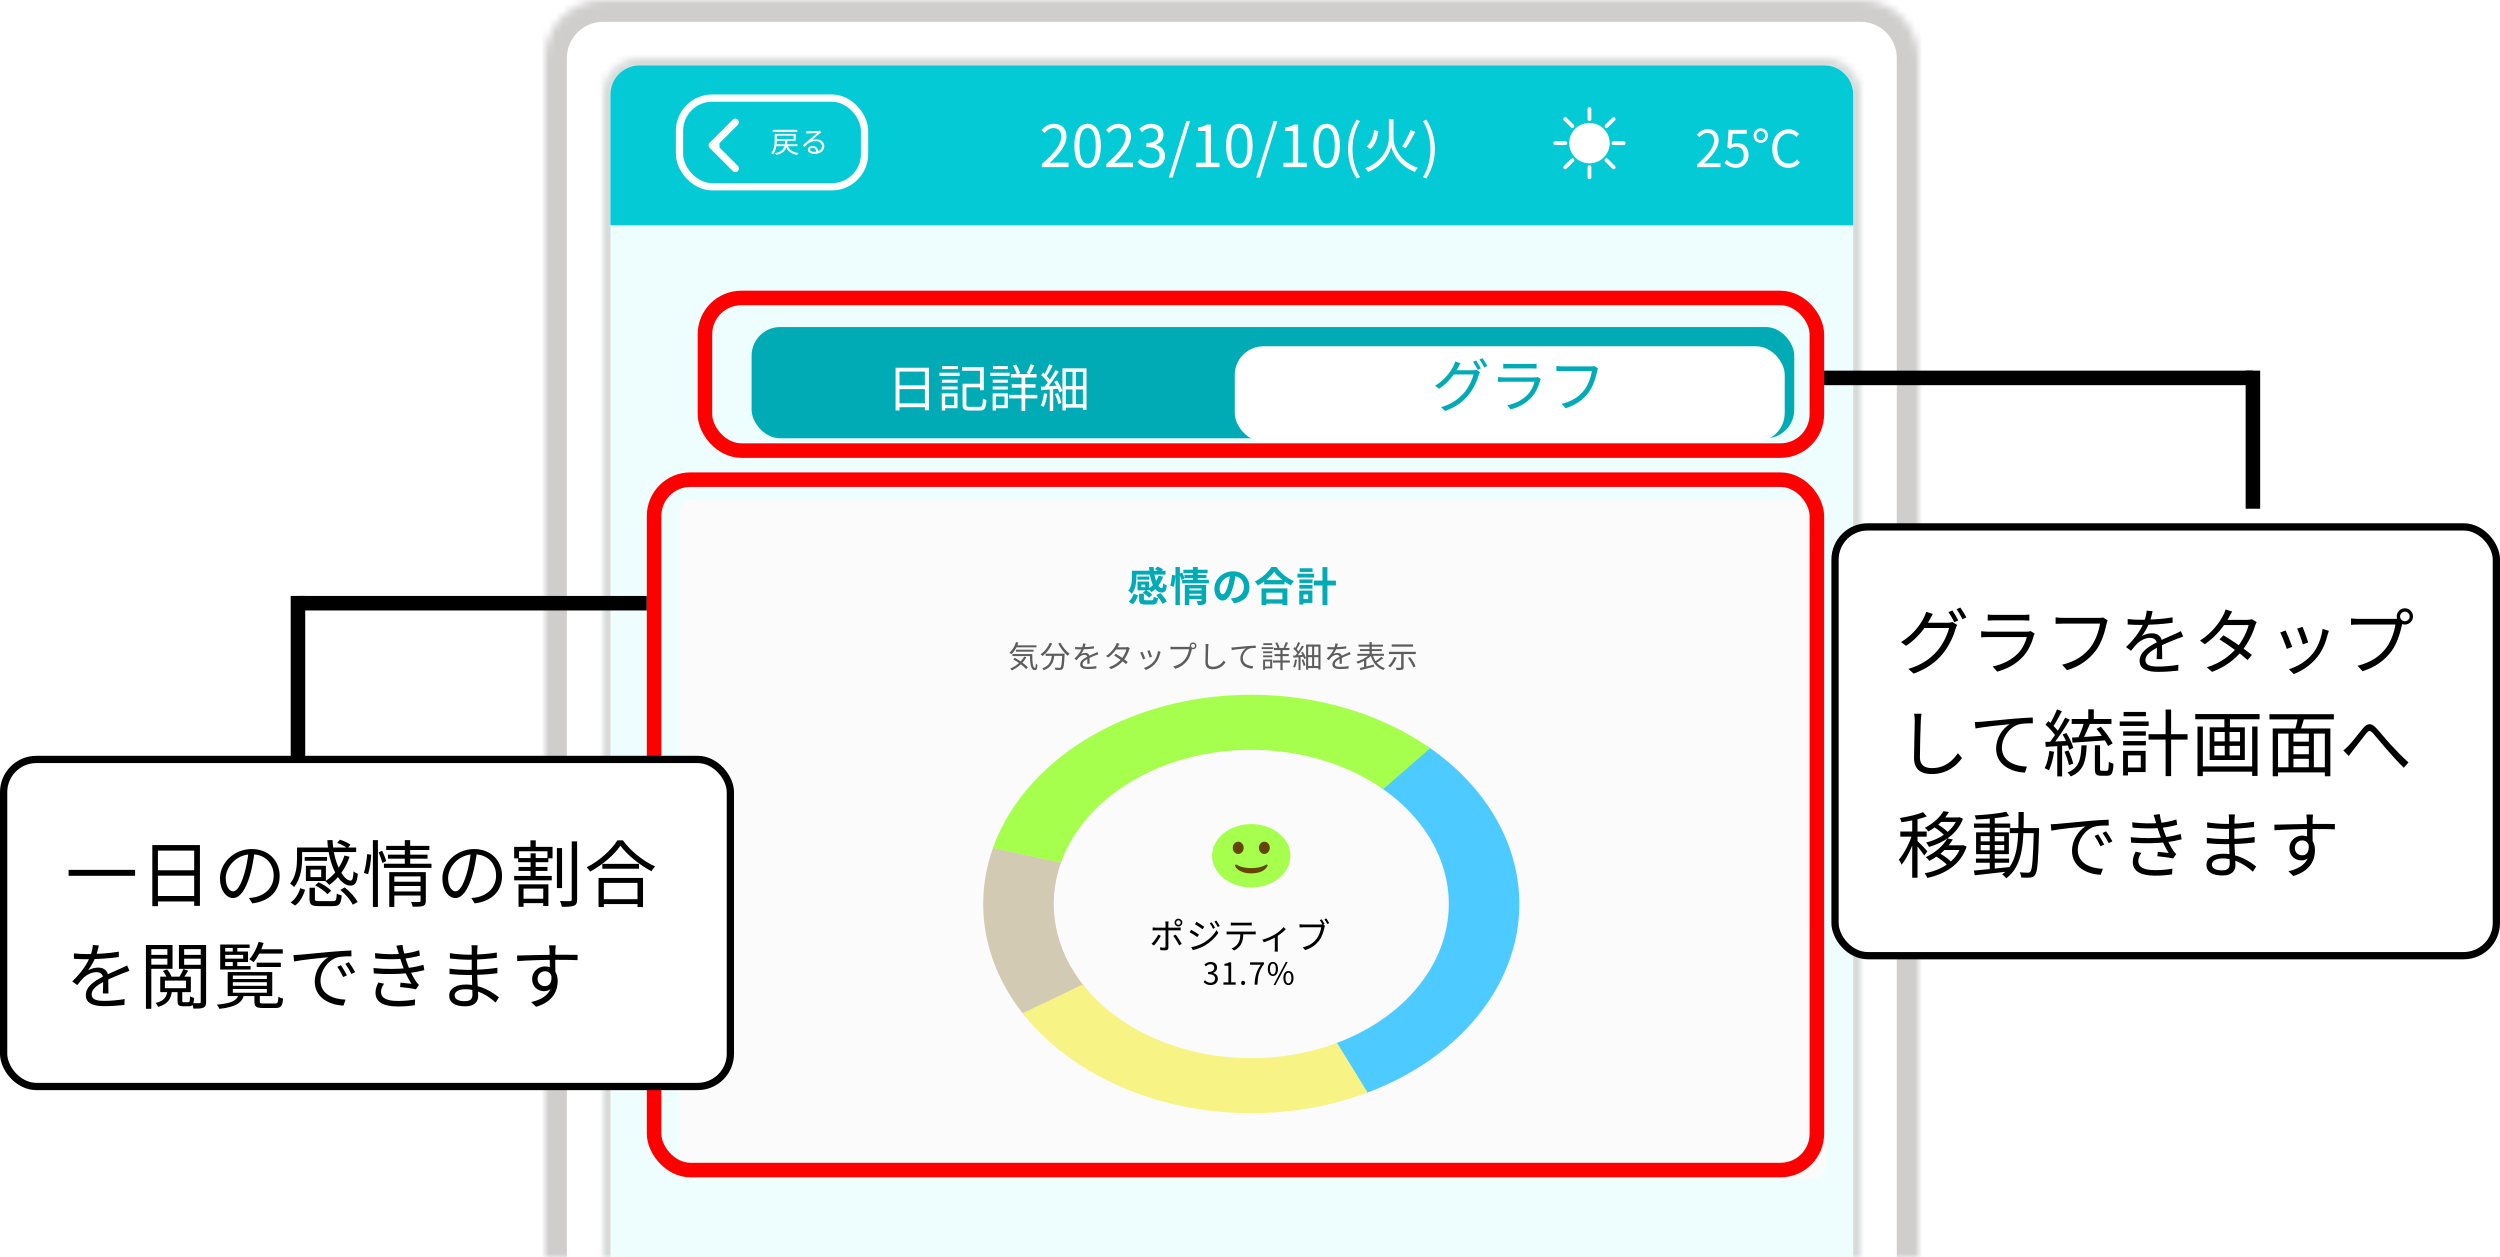 <svg width="344" height="173" viewBox="0 0 344 173" fill="none" xmlns="http://www.w3.org/2000/svg">
<path d="M217.098 52.151C217.218 52.324 217.391 52.618 217.487 52.81L217.228 52.93C217.131 52.733 216.968 52.444 216.838 52.262L217.098 52.151ZM217.622 51.958C217.752 52.136 217.935 52.435 218.026 52.613L217.766 52.728C217.661 52.521 217.507 52.247 217.372 52.069L217.622 51.958ZM217.415 53.108C217.377 53.181 217.329 53.291 217.305 53.368C217.175 53.849 216.876 54.504 216.453 55.023C216.015 55.557 215.438 56 214.533 56.332L214.187 56.019C215.072 55.759 215.669 55.322 216.107 54.812C216.482 54.369 216.775 53.748 216.876 53.31H215.091L215.245 52.964C215.443 52.964 216.631 52.964 216.78 52.964C216.91 52.964 217.016 52.95 217.098 52.916L217.415 53.108ZM215.803 52.382C215.726 52.507 215.64 52.67 215.592 52.762C215.308 53.291 214.803 53.979 214.033 54.494L213.696 54.244C214.528 53.748 215 53.051 215.212 52.618C215.26 52.536 215.332 52.358 215.361 52.237L215.803 52.382ZM219.34 52.42C219.465 52.435 219.614 52.444 219.768 52.444C220.028 52.444 221.38 52.444 221.664 52.444C221.813 52.444 221.981 52.435 222.097 52.42V52.82C221.986 52.81 221.818 52.805 221.654 52.805C221.385 52.805 220.033 52.805 219.768 52.805C219.624 52.805 219.47 52.81 219.34 52.82V52.42ZM222.453 53.686C222.429 53.734 222.395 53.792 222.385 53.83C222.26 54.302 222.044 54.802 221.683 55.197C221.183 55.75 220.576 56.029 219.965 56.202L219.667 55.861C220.345 55.721 220.947 55.408 221.361 54.975C221.649 54.672 221.842 54.263 221.928 53.912C221.693 53.912 219.667 53.912 219.378 53.912C219.263 53.912 219.08 53.917 218.907 53.931V53.527C219.08 53.541 219.244 53.556 219.378 53.556C219.614 53.556 221.664 53.556 221.909 53.556C222.02 53.556 222.126 53.541 222.179 53.517L222.453 53.686ZM227.182 52.805C227.149 52.873 227.129 52.95 227.11 53.046C227.004 53.551 226.773 54.326 226.388 54.821C225.951 55.384 225.378 55.832 224.498 56.106L224.17 55.745C225.104 55.514 225.643 55.105 226.047 54.59C226.388 54.152 226.61 53.484 226.677 53.022C226.398 53.022 224.493 53.022 224.214 53.022C224.021 53.022 223.858 53.031 223.737 53.036V52.608C223.867 52.627 224.06 52.642 224.219 52.642C224.493 52.642 226.413 52.642 226.629 52.642C226.701 52.642 226.797 52.637 226.889 52.618L227.182 52.805Z" fill="#00ABB6"/>
<path d="M136.847 52.286H139.998V56.313H139.618V52.651H137.217V56.332H136.847V52.286ZM137.092 53.955H139.777V54.311H137.092V53.955ZM137.087 55.658H139.787V56.019H137.087V55.658ZM143.342 53.801H145.002V54.143H143.342V53.801ZM143.183 53.801H143.544V55.764C143.544 55.952 143.597 55.99 143.862 55.99C143.987 55.99 144.612 55.99 144.776 55.99C145.036 55.99 145.074 55.865 145.103 55.197C145.19 55.259 145.344 55.322 145.445 55.346C145.392 56.12 145.281 56.337 144.8 56.337C144.68 56.337 143.944 56.337 143.833 56.337C143.333 56.337 143.183 56.221 143.183 55.759V53.801ZM143.13 52.233H145.19V54.412H144.824V52.574H143.13V52.233ZM141.22 53.416H142.721V53.705H141.22V53.416ZM141.249 52.132H142.741V52.42H141.249V52.132ZM141.22 54.061H142.721V54.35H141.22V54.061ZM140.994 52.762H142.909V53.06H140.994V52.762ZM141.389 54.711H142.707V56.115H141.389V55.812H142.385V55.009H141.389V54.711ZM141.216 54.711H141.538V56.337H141.216V54.711ZM147.745 52.882H150.184V53.214H147.745V52.882ZM147.836 53.844H150.083V54.172H147.836V53.844ZM147.595 54.855H150.251V55.192H147.595V54.855ZM148.76 52.998H149.111V56.385H148.76V52.998ZM149.621 51.954L149.972 52.069C149.828 52.363 149.664 52.699 149.525 52.916L149.246 52.815C149.371 52.584 149.534 52.209 149.621 51.954ZM147.951 52.093L148.245 51.987C148.409 52.242 148.567 52.584 148.625 52.805L148.312 52.93C148.259 52.704 148.105 52.353 147.951 52.093ZM146.032 53.416H147.466V53.705H146.032V53.416ZM146.056 52.132H147.456V52.42H146.056V52.132ZM146.032 54.061H147.466V54.35H146.032V54.061ZM145.806 52.762H147.634V53.06H145.806V52.762ZM146.205 54.711H147.466V56.115H146.205V55.812H147.148V55.009H146.205V54.711ZM146.027 54.711H146.34V56.337H146.027V54.711ZM153.581 52.492H153.903V55.933H153.581V52.492ZM152.628 52.343H154.904V56.289H154.567V52.68H152.955V56.327H152.628V52.343ZM152.806 54.013H154.716V54.345H152.806V54.013ZM152.806 55.731H154.702V56.062H152.806V55.731ZM151.43 54.225H151.752V56.38H151.43V54.225ZM151.382 51.958L151.704 52.088C151.522 52.444 151.286 52.873 151.098 53.142L150.843 53.027C151.031 52.748 151.257 52.281 151.382 51.958ZM151.974 52.512L152.282 52.661C151.945 53.195 151.469 53.878 151.098 54.292L150.872 54.162C151.242 53.739 151.709 53.022 151.974 52.512ZM150.612 52.988L150.795 52.748C151.055 52.964 151.353 53.272 151.483 53.479L151.291 53.758C151.165 53.537 150.867 53.209 150.612 52.988ZM151.839 53.614L152.113 53.493C152.325 53.806 152.537 54.22 152.619 54.489L152.33 54.629C152.253 54.359 152.046 53.931 151.839 53.614ZM150.578 54.085C151.016 54.061 151.666 54.018 152.311 53.97L152.315 54.263C151.714 54.316 151.098 54.374 150.631 54.417L150.578 54.085ZM151.926 54.778L152.205 54.691C152.344 54.985 152.479 55.37 152.537 55.625L152.234 55.726C152.19 55.471 152.06 55.076 151.926 54.778ZM150.877 54.706L151.19 54.764C151.127 55.216 151.012 55.682 150.862 55.99C150.8 55.952 150.655 55.885 150.574 55.856C150.732 55.562 150.824 55.129 150.877 54.706Z" fill="white"/>
<mask id="path-3-inside-1_1649_11930" fill="white">
<path d="M83 13C83 10.239 85.239 8 88 8H251C253.761 8 256 10.239 256 13V173H83V13Z"/>
</mask>
<path d="M83 13C83 10.239 85.239 8 88 8H251C253.761 8 256 10.239 256 13V173H83V13Z" fill="#EEFEFF"/>
<path d="M82 13C82 9.686 84.686 7 88 7H251C254.314 7 257 9.686 257 13H255C255 10.791 253.209 9 251 9H88C85.791 9 84 10.791 84 13H82ZM256 173H83H256ZM82 173V13C82 9.686 84.686 7 88 7V9C85.791 9 84 10.791 84 13V173H82ZM251 7C254.314 7 257 9.686 257 13V173H255V13C255 10.791 253.209 9 251 9V7Z" fill="#D9D9D9" mask="url(#path-3-inside-1_1649_11930)"/>
<mask id="path-5-inside-2_1649_11930" fill="white">
<path d="M75 8C75 3.582 78.582 0 83 0H256C260.418 0 264 3.582 264 8V173H75V8Z"/>
</mask>
<path d="M72 8C72 1.925 76.925 -3 83 -3H256C262.075 -3 267 1.925 267 8H261C261 5.239 258.761 3 256 3H83C80.239 3 78 5.239 78 8H72ZM264 173H75H264ZM72 173V8C72 1.925 76.925 -3 83 -3V3C80.239 3 78 5.239 78 8V173H72ZM256 -3C262.075 -3 267 1.925 267 8V173H261V8C261 5.239 258.761 3 256 3V-3Z" fill="#A29C9C" fill-opacity="0.5" mask="url(#path-5-inside-2_1649_11930)"/>
<path d="M84 13C84 10.791 85.791 9 88 9H251C253.209 9 255 10.791 255 13V31H84V13Z" fill="#04CAD6"/>
<rect x="93.5" y="13.5" width="25.462" height="12.2" rx="4.5" fill="#04CAD6"/>
<rect x="93.5" y="13.5" width="25.462" height="12.2" rx="4.5" stroke="white"/>
<path d="M97.646 20.354C97.451 20.158 97.451 19.842 97.646 19.646L100.828 16.465C101.024 16.269 101.34 16.269 101.536 16.465C101.731 16.66 101.731 16.976 101.536 17.172L98.707 20L101.536 22.828C101.731 23.024 101.731 23.34 101.536 23.535C101.34 23.731 101.024 23.731 100.828 23.535L97.646 20.354ZM99 20.5L98 20.5L98 19.5L99 19.5L99 20.5Z" fill="white"/>
<path d="M106.76 19.848H109.724V20.116H106.76V19.848ZM108.376 19.996C108.576 20.612 109.056 20.944 109.864 21.056C109.796 21.12 109.716 21.244 109.68 21.324C108.824 21.168 108.34 20.78 108.1 20.048L108.376 19.996ZM108.044 19.336H108.348C108.28 20.408 108.08 21.04 106.812 21.332C106.784 21.26 106.704 21.144 106.648 21.088C107.832 20.836 107.984 20.292 108.044 19.336ZM106.596 18.432H106.896V19.252C106.896 19.844 106.82 20.684 106.372 21.256C106.32 21.204 106.188 21.12 106.112 21.088C106.548 20.552 106.596 19.792 106.596 19.244V18.432ZM106.744 18.432H109.488V19.376H106.744V19.136H109.192V18.668H106.744V18.432ZM106.32 17.864H109.7V18.14H106.32V17.864ZM110.952 18.056C111.04 18.064 111.152 18.068 111.232 18.068C111.444 18.068 112.392 18.04 112.604 18.02C112.724 18.008 112.78 18 112.824 17.984L113.008 18.22C112.936 18.268 112.856 18.32 112.78 18.38C112.584 18.532 112.04 19 111.728 19.256C111.912 19.196 112.104 19.176 112.284 19.176C112.948 19.176 113.424 19.572 113.424 20.112C113.424 20.756 112.892 21.176 112.044 21.176C111.5 21.176 111.168 20.94 111.168 20.604C111.168 20.332 111.416 20.084 111.784 20.084C112.316 20.084 112.584 20.46 112.612 20.864L112.324 20.912C112.3 20.572 112.104 20.328 111.784 20.328C111.6 20.328 111.46 20.44 111.46 20.58C111.46 20.776 111.68 20.892 111.996 20.892C112.676 20.892 113.104 20.612 113.104 20.112C113.104 19.716 112.728 19.424 112.204 19.424C111.54 19.424 111.18 19.704 110.676 20.22L110.444 19.988C110.776 19.716 111.292 19.284 111.52 19.088C111.744 18.904 112.248 18.484 112.448 18.304C112.236 18.316 111.436 18.348 111.228 18.36C111.136 18.368 111.048 18.372 110.96 18.384L110.952 18.056Z" fill="white"/>
<path d="M143.352 23V22.576C145.192 20.968 146.032 19.792 146.032 18.792C146.032 18.12 145.688 17.624 144.96 17.624C144.48 17.624 144.064 17.92 143.736 18.304L143.312 17.896C143.792 17.376 144.304 17.032 145.048 17.032C146.096 17.032 146.752 17.712 146.752 18.76C146.752 19.936 145.832 21.128 144.448 22.432C144.76 22.4 145.112 22.376 145.408 22.376H147.032V23H143.352ZM149.662 23.112C148.542 23.112 147.83 22.096 147.83 20.048C147.83 18.016 148.542 17.032 149.662 17.032C150.766 17.032 151.477 18.016 151.477 20.048C151.477 22.096 150.766 23.112 149.662 23.112ZM149.662 22.52C150.326 22.52 150.774 21.776 150.774 20.048C150.774 18.344 150.326 17.616 149.662 17.616C148.99 17.616 148.534 18.344 148.534 20.048C148.534 21.776 148.99 22.52 149.662 22.52ZM152.227 23V22.576C154.067 20.968 154.907 19.792 154.907 18.792C154.907 18.12 154.563 17.624 153.835 17.624C153.355 17.624 152.939 17.92 152.611 18.304L152.187 17.896C152.667 17.376 153.179 17.032 153.923 17.032C154.971 17.032 155.627 17.712 155.627 18.76C155.627 19.936 154.707 21.128 153.323 22.432C153.635 22.4 153.987 22.376 154.283 22.376H155.907V23H152.227ZM158.417 23.112C157.497 23.112 156.929 22.728 156.545 22.304L156.913 21.824C157.257 22.184 157.697 22.504 158.368 22.504C159.065 22.504 159.561 22.08 159.561 21.408C159.561 20.704 159.089 20.24 157.737 20.24V19.672C158.945 19.672 159.353 19.192 159.353 18.552C159.353 17.992 158.977 17.624 158.368 17.624C157.897 17.624 157.481 17.864 157.153 18.2L156.761 17.728C157.201 17.328 157.721 17.032 158.393 17.032C159.377 17.032 160.097 17.568 160.097 18.504C160.097 19.216 159.681 19.688 159.057 19.912V19.944C159.745 20.112 160.305 20.632 160.305 21.44C160.305 22.48 159.465 23.112 158.417 23.112ZM160.838 24.432L163.238 16.648H163.758L161.366 24.432H160.838ZM164.587 23V22.392H165.891V18.024H164.843V17.552C165.371 17.464 165.747 17.328 166.059 17.136H166.619V22.392H167.803V23H164.587ZM170.544 23.112C169.424 23.112 168.712 22.096 168.712 20.048C168.712 18.016 169.424 17.032 170.544 17.032C171.648 17.032 172.36 18.016 172.36 20.048C172.36 22.096 171.648 23.112 170.544 23.112ZM170.544 22.52C171.208 22.52 171.656 21.776 171.656 20.048C171.656 18.344 171.208 17.616 170.544 17.616C169.872 17.616 169.416 18.344 169.416 20.048C169.416 21.776 169.872 22.52 170.544 22.52ZM172.846 24.432L175.246 16.648H175.766L173.374 24.432H172.846ZM176.595 23V22.392H177.899V18.024H176.851V17.552C177.379 17.464 177.755 17.328 178.067 17.136H178.627V22.392H179.811V23H176.595ZM182.552 23.112C181.432 23.112 180.72 22.096 180.72 20.048C180.72 18.016 181.432 17.032 182.552 17.032C183.656 17.032 184.368 18.016 184.368 20.048C184.368 22.096 183.656 23.112 182.552 23.112ZM182.552 22.52C183.216 22.52 183.664 21.776 183.664 20.048C183.664 18.344 183.216 17.616 182.552 17.616C181.88 17.616 181.424 18.344 181.424 20.048C181.424 21.776 181.88 22.52 182.552 22.52ZM186.678 24.576C185.934 23.376 185.494 22.096 185.494 20.52C185.494 18.952 185.934 17.656 186.678 16.456L187.126 16.672C186.438 17.808 186.102 19.16 186.102 20.52C186.102 21.88 186.438 23.232 187.126 24.368L186.678 24.576ZM189.077 17.904L189.669 18.032C189.533 18.992 189.261 19.968 188.549 20.512L188.029 20.16C188.669 19.672 188.949 18.8 189.077 17.904ZM194.101 17.896L194.749 18.152C194.357 18.904 193.845 19.808 193.437 20.384L192.933 20.152C193.325 19.56 193.829 18.592 194.101 17.896ZM191.429 16.4H191.749V18.992C191.749 19.912 192.317 22.12 195.093 23.096C194.965 23.232 194.781 23.48 194.693 23.656C192.373 22.768 191.589 20.928 191.429 20.152C191.269 20.936 190.541 22.72 188.269 23.656C188.189 23.52 187.989 23.28 187.853 23.152C190.549 22.128 191.109 19.92 191.109 18.992V16.4H191.429ZM196.261 24.576L195.805 24.368C196.493 23.232 196.829 21.88 196.829 20.52C196.829 19.16 196.493 17.808 195.805 16.672L196.261 16.456C196.997 17.656 197.437 18.952 197.437 20.52C197.437 22.096 196.997 23.376 196.261 24.576Z" fill="white"/>
<path d="M233.513 23V22.629C235.123 21.222 235.858 20.193 235.858 19.318C235.858 18.73 235.557 18.296 234.92 18.296C234.5 18.296 234.136 18.555 233.849 18.891L233.478 18.534C233.898 18.079 234.346 17.778 234.997 17.778C235.914 17.778 236.488 18.373 236.488 19.29C236.488 20.319 235.683 21.362 234.472 22.503C234.745 22.475 235.053 22.454 235.312 22.454H236.733V23H233.513ZM238.915 23.098C238.117 23.098 237.627 22.762 237.277 22.412L237.599 21.992C237.886 22.293 238.264 22.566 238.852 22.566C239.461 22.566 239.944 22.097 239.944 21.355C239.944 20.62 239.524 20.179 238.887 20.179C238.544 20.179 238.327 20.291 238.033 20.487L237.69 20.27L237.851 17.869H240.35V18.415H238.411L238.278 19.899C238.509 19.773 238.74 19.696 239.048 19.696C239.902 19.696 240.595 20.2 240.595 21.334C240.595 22.454 239.776 23.098 238.915 23.098ZM242.28 19.661C241.755 19.661 241.293 19.269 241.293 18.667C241.293 18.051 241.755 17.659 242.28 17.659C242.805 17.659 243.267 18.051 243.267 18.667C243.267 19.269 242.805 19.661 242.28 19.661ZM242.28 19.297C242.623 19.297 242.875 19.031 242.875 18.667C242.875 18.289 242.623 18.023 242.28 18.023C241.93 18.023 241.692 18.289 241.692 18.667C241.692 19.031 241.93 19.297 242.28 19.297ZM246.116 23.098C244.814 23.098 243.862 22.118 243.862 20.452C243.862 18.793 244.835 17.792 246.144 17.792C246.76 17.792 247.25 18.093 247.551 18.422L247.18 18.842C246.907 18.555 246.578 18.373 246.158 18.373C245.185 18.373 244.555 19.164 244.555 20.431C244.555 21.712 245.157 22.503 246.13 22.503C246.613 22.503 246.97 22.307 247.292 21.95L247.67 22.356C247.264 22.832 246.76 23.098 246.116 23.098Z" fill="white"/>
<path d="M218.709 15V16.4M222.04 16.375L221.047 17.365M223.418 19.698H222.014M222.04 23.021L221.047 22.031M218.709 24.396V22.996M215.378 23.021L216.371 22.031M214 19.698H215.403M215.378 16.375L216.371 17.365M218.709 17.177C219.209 17.177 219.697 17.325 220.113 17.602C220.528 17.879 220.852 18.273 221.043 18.733C221.234 19.194 221.285 19.701 221.187 20.19C221.09 20.679 220.849 21.128 220.496 21.48C220.142 21.833 219.692 22.073 219.202 22.17C218.712 22.268 218.204 22.218 217.742 22.027C217.28 21.836 216.886 21.513 216.608 21.098C216.33 20.684 216.182 20.197 216.182 19.698C216.182 19.029 216.448 18.388 216.922 17.915C217.396 17.443 218.039 17.177 218.709 17.177Z" stroke="white" stroke-width="0.521" stroke-linecap="round" stroke-linejoin="round"/>
<path d="M221.155 19.774C221.155 21.232 220.174 22.04 218.85 22.26C217.389 22.26 216.204 21.232 216.204 19.774C216.204 18.316 217.389 17.134 218.85 17.134C220.312 17.134 221.155 18.316 221.155 19.774Z" fill="white"/>
<rect x="103.422" y="45" width="143.467" height="15.309" rx="3.937" fill="#00ABB6"/>
<g filter="url(#filter0_d_1649_11930)">
<rect x="169.906" y="45.9" width="75.67" height="13.122" rx="3.937" fill="white"/>
</g>
<path d="M123.232 50.596H127.817V56.455H127.264V51.128H123.771V56.483H123.232V50.596ZM123.589 53.025H127.495V53.543H123.589V53.025ZM123.582 55.503H127.509V56.028H123.582V55.503ZM132.682 52.801H135.097V53.298H132.682V52.801ZM132.451 52.801H132.976V55.657C132.976 55.93 133.053 55.986 133.438 55.986C133.62 55.986 134.53 55.986 134.768 55.986C135.146 55.986 135.202 55.804 135.244 54.831C135.37 54.922 135.594 55.013 135.741 55.048C135.664 56.175 135.503 56.49 134.803 56.49C134.628 56.49 133.557 56.49 133.396 56.49C132.668 56.49 132.451 56.322 132.451 55.65V52.801ZM132.374 50.519H135.37V53.69H134.838V51.016H132.374V50.519ZM129.595 52.241H131.779V52.661H129.595V52.241ZM129.637 50.372H131.807V50.792H129.637V50.372ZM129.595 53.179H131.779V53.599H129.595V53.179ZM129.266 51.289H132.052V51.723H129.266V51.289ZM129.84 54.124H131.758V56.168H129.84V55.727H131.289V54.558H129.84V54.124ZM129.588 54.124H130.057V56.49H129.588V54.124ZM139.087 51.464H142.636V51.947H139.087V51.464ZM139.22 52.864H142.489V53.34H139.22V52.864ZM138.87 54.334H142.734V54.824H138.87V54.334ZM140.564 51.632H141.075V56.56H140.564V51.632ZM141.817 50.113L142.328 50.281C142.118 50.708 141.88 51.198 141.677 51.513L141.271 51.366C141.453 51.03 141.691 50.484 141.817 50.113ZM139.388 50.316L139.815 50.162C140.053 50.533 140.284 51.03 140.368 51.352L139.913 51.534C139.836 51.205 139.612 50.694 139.388 50.316ZM136.595 52.241H138.681V52.661H136.595V52.241ZM136.63 50.372H138.667V50.792H136.63V50.372ZM136.595 53.179H138.681V53.599H136.595V53.179ZM136.266 51.289H138.926V51.723H136.266V51.289ZM136.847 54.124H138.681V56.168H136.847V55.727H138.219V54.558H136.847V54.124ZM136.588 54.124H137.043V56.49H136.588V54.124ZM147.578 50.897H148.047V55.902H147.578V50.897ZM146.192 50.68H149.503V56.42H149.013V51.17H146.668V56.476H146.192V50.68ZM146.451 53.109H149.23V53.592H146.451V53.109ZM146.451 55.608H149.209V56.091H146.451V55.608ZM144.449 53.417H144.918V56.553H144.449V53.417ZM144.379 50.12L144.848 50.309C144.582 50.827 144.239 51.45 143.966 51.842L143.595 51.674C143.868 51.268 144.197 50.589 144.379 50.12ZM145.24 50.925L145.688 51.142C145.198 51.919 144.505 52.913 143.966 53.515L143.637 53.326C144.176 52.71 144.855 51.667 145.24 50.925ZM143.259 51.618L143.525 51.268C143.903 51.583 144.337 52.031 144.526 52.332L144.246 52.738C144.064 52.416 143.63 51.94 143.259 51.618ZM145.044 52.528L145.443 52.353C145.751 52.808 146.059 53.41 146.178 53.802L145.758 54.005C145.646 53.613 145.345 52.99 145.044 52.528ZM143.21 53.214C143.847 53.179 144.792 53.116 145.73 53.046L145.737 53.473C144.862 53.55 143.966 53.634 143.287 53.697L143.21 53.214ZM145.17 54.222L145.576 54.096C145.779 54.523 145.975 55.083 146.059 55.454L145.618 55.601C145.555 55.23 145.366 54.656 145.17 54.222ZM143.644 54.117L144.099 54.201C144.008 54.859 143.84 55.538 143.623 55.986C143.532 55.93 143.322 55.832 143.203 55.79C143.434 55.363 143.567 54.733 143.644 54.117Z" fill="white"/>
<path d="M203.12 49.6C203.32 49.888 203.608 50.376 203.768 50.696L203.336 50.896C203.176 50.568 202.904 50.088 202.688 49.784L203.12 49.6ZM203.992 49.28C204.208 49.576 204.512 50.072 204.664 50.368L204.232 50.56C204.056 50.216 203.8 49.76 203.576 49.464L203.992 49.28ZM203.648 51.192C203.584 51.312 203.504 51.496 203.464 51.624C203.248 52.424 202.752 53.512 202.048 54.376C201.32 55.264 200.36 56 198.856 56.552L198.28 56.032C199.752 55.6 200.744 54.872 201.472 54.024C202.096 53.288 202.584 52.256 202.752 51.528H199.784L200.04 50.952C200.368 50.952 202.344 50.952 202.592 50.952C202.808 50.952 202.984 50.928 203.12 50.872L203.648 51.192ZM200.968 49.984C200.84 50.192 200.696 50.464 200.616 50.616C200.144 51.496 199.304 52.64 198.024 53.496L197.464 53.08C198.848 52.256 199.632 51.096 199.984 50.376C200.064 50.24 200.184 49.944 200.232 49.744L200.968 49.984ZM206.848 50.048C207.056 50.072 207.304 50.088 207.56 50.088C207.992 50.088 210.24 50.088 210.712 50.088C210.96 50.088 211.24 50.072 211.432 50.048V50.712C211.248 50.696 210.968 50.688 210.696 50.688C210.248 50.688 208 50.688 207.56 50.688C207.32 50.688 207.064 50.696 206.848 50.712V50.048ZM212.024 52.152C211.984 52.232 211.928 52.328 211.912 52.392C211.704 53.176 211.344 54.008 210.744 54.664C209.912 55.584 208.904 56.048 207.888 56.336L207.392 55.768C208.52 55.536 209.52 55.016 210.208 54.296C210.688 53.792 211.008 53.112 211.152 52.528C210.76 52.528 207.392 52.528 206.912 52.528C206.72 52.528 206.416 52.536 206.128 52.56V51.888C206.416 51.912 206.688 51.936 206.912 51.936C207.304 51.936 210.712 51.936 211.12 51.936C211.304 51.936 211.48 51.912 211.568 51.872L212.024 52.152ZM219.888 50.688C219.832 50.8 219.8 50.928 219.768 51.088C219.592 51.928 219.208 53.216 218.568 54.04C217.84 54.976 216.888 55.72 215.424 56.176L214.88 55.576C216.432 55.192 217.328 54.512 218 53.656C218.568 52.928 218.936 51.816 219.048 51.048C218.584 51.048 215.416 51.048 214.952 51.048C214.632 51.048 214.36 51.064 214.16 51.072V50.36C214.376 50.392 214.696 50.416 214.96 50.416C215.416 50.416 218.608 50.416 218.968 50.416C219.088 50.416 219.248 50.408 219.4 50.376L219.888 50.688Z" fill="#00ABB6"/>
<g filter="url(#filter1_d_1649_11930)">
<rect x="93.44" y="68.383" width="157.901" height="93.504" rx="2.094" fill="#FBFBFB"/>
</g>
<path d="M166.59 135.545C166.108 135.545 165.811 135.344 165.61 135.122L165.802 134.871C165.982 135.059 166.213 135.227 166.564 135.227C166.929 135.227 167.188 135.005 167.188 134.653C167.188 134.285 166.941 134.042 166.234 134.042V133.744C166.866 133.744 167.08 133.493 167.08 133.158C167.08 132.865 166.883 132.672 166.564 132.672C166.317 132.672 166.1 132.798 165.928 132.974L165.723 132.727C165.953 132.517 166.225 132.362 166.577 132.362C167.092 132.362 167.469 132.643 167.469 133.133C167.469 133.506 167.251 133.753 166.925 133.87V133.887C167.285 133.975 167.578 134.247 167.578 134.67C167.578 135.214 167.138 135.545 166.59 135.545ZM168.347 135.486V135.168H169.03V132.882H168.481V132.635C168.757 132.589 168.954 132.517 169.118 132.417H169.411V135.168H170.03V135.486H168.347ZM171.047 135.545C170.896 135.545 170.775 135.424 170.775 135.252C170.775 135.076 170.896 134.959 171.047 134.959C171.202 134.959 171.327 135.076 171.327 135.252C171.327 135.424 171.202 135.545 171.047 135.545ZM172.627 135.486C172.681 134.326 172.891 133.581 173.494 132.743H172.007V132.417H173.925V132.647C173.205 133.573 173.075 134.289 173.025 135.486H172.627ZM175.151 134.297C174.728 134.297 174.451 133.945 174.451 133.326C174.451 132.71 174.728 132.362 175.151 132.362C175.574 132.362 175.85 132.71 175.85 133.326C175.85 133.945 175.574 134.297 175.151 134.297ZM175.151 134.063C175.393 134.063 175.557 133.811 175.557 133.326C175.557 132.836 175.393 132.597 175.151 132.597C174.908 132.597 174.74 132.836 174.74 133.326C174.74 133.811 174.908 134.063 175.151 134.063ZM175.239 135.545L176.93 132.362H177.19L175.498 135.545H175.239ZM177.29 135.545C176.867 135.545 176.591 135.193 176.591 134.569C176.591 133.958 176.867 133.606 177.29 133.606C177.705 133.606 177.986 133.958 177.986 134.569C177.986 135.193 177.705 135.545 177.29 135.545ZM177.29 135.31C177.529 135.31 177.697 135.059 177.697 134.569C177.697 134.079 177.529 133.845 177.29 133.845C177.048 133.845 176.88 134.079 176.88 134.569C176.88 135.059 177.048 135.31 177.29 135.31Z" fill="black"/>
<path d="M161.837 126.95C161.837 127.121 161.974 127.258 162.15 127.258C162.321 127.258 162.463 127.121 162.463 126.95C162.463 126.774 162.321 126.633 162.15 126.633C161.974 126.633 161.837 126.774 161.837 126.95ZM161.618 126.95C161.618 126.652 161.852 126.413 162.15 126.413C162.443 126.413 162.688 126.652 162.688 126.95C162.688 127.243 162.443 127.483 162.15 127.483C161.852 127.483 161.618 127.243 161.618 126.95ZM160.797 126.794C160.787 126.862 160.768 127.038 160.768 127.141C160.768 127.4 160.768 127.81 160.768 128.049C160.768 128.445 160.768 130.028 160.768 130.38C160.768 130.634 160.645 130.766 160.347 130.766C160.142 130.766 159.854 130.756 159.654 130.732L159.619 130.346C159.834 130.385 160.054 130.399 160.186 130.399C160.318 130.399 160.372 130.346 160.372 130.214C160.377 129.95 160.377 128.279 160.377 128.049C160.377 127.883 160.377 127.4 160.377 127.141C160.377 127.033 160.357 126.867 160.343 126.794H160.797ZM158.603 127.615C158.74 127.634 158.862 127.644 159.014 127.644C159.302 127.644 161.769 127.644 162.062 127.644C162.175 127.644 162.336 127.634 162.458 127.619V128.025C162.331 128.015 162.184 128.01 162.067 128.01C161.774 128.01 159.317 128.01 159.019 128.01C158.867 128.01 158.73 128.015 158.603 128.03V127.615ZM159.727 128.768C159.517 129.183 159.063 129.808 158.784 130.106L158.447 129.877C158.774 129.579 159.19 128.997 159.38 128.601L159.727 128.768ZM161.764 128.601C162.028 128.914 162.414 129.525 162.609 129.881L162.253 130.082C162.057 129.696 161.691 129.09 161.432 128.782L161.764 128.601ZM166.733 126.911C166.855 127.092 167.075 127.439 167.187 127.673L166.909 127.8C166.786 127.541 166.62 127.248 166.459 127.028L166.733 126.911ZM167.368 126.677C167.5 126.848 167.72 127.199 167.837 127.424L167.558 127.551C167.431 127.297 167.26 127.014 167.099 126.799L167.368 126.677ZM164.642 126.838C164.93 126.999 165.492 127.375 165.707 127.532L165.472 127.864C165.243 127.688 164.71 127.331 164.422 127.17L164.642 126.838ZM163.909 130.331C164.446 130.238 165.052 130.048 165.55 129.764C166.361 129.3 167.001 128.665 167.397 127.976L167.637 128.377C167.211 129.031 166.537 129.667 165.756 130.121C165.262 130.409 164.588 130.639 164.139 130.732L163.909 130.331ZM163.909 127.937C164.197 128.093 164.769 128.445 164.979 128.597L164.754 128.939C164.515 128.768 163.987 128.426 163.689 128.274L163.909 127.937ZM169.361 126.945C169.503 126.96 169.644 126.97 169.806 126.97C170.089 126.97 171.511 126.97 171.784 126.97C171.921 126.97 172.097 126.96 172.239 126.945V127.351C172.092 127.341 171.921 127.331 171.784 127.331C171.511 127.331 170.089 127.331 169.811 127.331C169.649 127.331 169.488 127.341 169.361 127.351V126.945ZM168.78 128.172C168.912 128.186 169.053 128.191 169.205 128.191C169.488 128.191 172.141 128.191 172.4 128.191C172.502 128.191 172.664 128.186 172.786 128.172V128.572C172.673 128.567 172.522 128.562 172.4 128.562C172.141 128.562 169.488 128.562 169.205 128.562C169.058 128.562 168.912 128.567 168.78 128.577V128.172ZM171.081 128.367C171.081 128.983 171.003 129.491 170.783 129.901C170.607 130.228 170.236 130.575 169.825 130.79L169.464 130.526C169.84 130.365 170.192 130.087 170.382 129.774C170.626 129.388 170.666 128.909 170.67 128.372L171.081 128.367ZM173.697 129.3C174.341 129.144 175.06 128.802 175.46 128.558C175.919 128.279 176.369 127.874 176.623 127.566L176.926 127.859C176.643 128.162 176.134 128.587 175.626 128.895C175.216 129.139 174.537 129.461 173.887 129.662L173.697 129.3ZM175.416 128.782L175.822 128.68V130.512C175.822 130.658 175.827 130.863 175.846 130.937H175.392C175.402 130.863 175.416 130.658 175.416 130.512V128.782ZM181.875 126.496C181.992 126.667 182.168 126.955 182.266 127.141L181.992 127.263C181.894 127.063 181.728 126.784 181.606 126.608L181.875 126.496ZM182.505 126.374C182.622 126.54 182.803 126.828 182.906 127.019L182.632 127.136C182.525 126.936 182.368 126.652 182.236 126.486L182.505 126.374ZM182.315 127.375C182.285 127.444 182.261 127.527 182.241 127.619C182.139 128.132 181.899 128.924 181.513 129.422C181.069 129.999 180.487 130.448 179.593 130.732L179.261 130.365C180.204 130.126 180.756 129.71 181.162 129.188C181.508 128.748 181.738 128.064 181.802 127.595C181.523 127.595 179.584 127.595 179.305 127.595C179.11 127.595 178.944 127.605 178.817 127.615V127.18C178.953 127.194 179.144 127.214 179.305 127.214C179.584 127.214 181.533 127.214 181.758 127.214C181.831 127.214 181.929 127.209 182.017 127.185L182.315 127.375Z" fill="black"/>
<path d="M172.175 122.113C175.153 122.113 177.568 120.16 177.568 117.752C177.568 115.343 175.153 113.391 172.175 113.391C169.197 113.391 166.782 115.343 166.782 117.752C166.782 120.16 169.197 122.113 172.175 122.113Z" fill="#A6FF4D"/>
<path d="M169.933 119.113C169.946 119.157 170.283 120.174 172.175 120.174C174.068 120.174 174.404 119.157 174.418 119.113C174.434 119.061 174.405 119.006 174.347 118.979C174.288 118.952 174.215 118.96 174.167 118.998C174.161 119.002 173.582 119.447 172.175 119.447C170.769 119.447 170.189 119.002 170.184 118.998C170.155 118.975 170.116 118.963 170.078 118.963C170.053 118.963 170.027 118.968 170.004 118.978C169.946 119.006 169.916 119.061 169.933 119.113Z" fill="#664500"/>
<path d="M170.377 117.51C170.791 117.51 171.126 117.13 171.126 116.661C171.126 116.193 170.791 115.813 170.377 115.813C169.964 115.813 169.628 116.193 169.628 116.661C169.628 117.13 169.964 117.51 170.377 117.51Z" fill="#664500"/>
<path d="M173.973 117.51C174.386 117.51 174.722 117.13 174.722 116.661C174.722 116.193 174.386 115.813 173.973 115.813C173.559 115.813 173.224 116.193 173.224 116.661C173.224 117.13 173.559 117.51 173.973 117.51Z" fill="#664500"/>
<path d="M139.745 88.8H142.617V89.073H139.745V88.8ZM139.791 89.403H142.215V89.667H139.791V89.403ZM139.309 90.002H141.834V90.274H139.309V90.002ZM139.799 88.348L140.13 88.424C139.925 89.068 139.581 89.646 139.184 90.019C139.121 89.965 138.978 89.864 138.895 89.818C139.305 89.479 139.628 88.939 139.799 88.348ZM140.926 90.346L141.227 90.446C140.775 91.246 140.038 91.857 139.242 92.247C139.196 92.18 139.079 92.058 139.008 92.004C139.812 91.66 140.524 91.074 140.926 90.346ZM141.717 90.002H142.04C142.04 91.087 142.102 91.903 142.421 91.903C142.504 91.903 142.521 91.665 142.529 91.309C142.592 91.376 142.684 91.451 142.751 91.493C142.722 92.021 142.655 92.209 142.4 92.213C141.801 92.209 141.734 91.3 141.717 90.002ZM139.414 90.722L139.636 90.517C140.281 90.865 141.064 91.413 141.445 91.824L141.194 92.058C140.838 91.652 140.063 91.087 139.414 90.722ZM143.878 89.944H146.273V90.249H143.878V89.944ZM146.168 89.944H146.495C146.495 89.944 146.491 90.052 146.487 90.094C146.428 91.392 146.369 91.878 146.219 92.037C146.135 92.142 146.043 92.171 145.896 92.184C145.758 92.197 145.494 92.192 145.23 92.18C145.226 92.083 145.184 91.954 145.126 91.862C145.402 91.887 145.662 91.891 145.762 91.891C145.846 91.891 145.896 91.882 145.938 91.836C146.051 91.723 146.114 91.246 146.168 90.002V89.944ZM144.452 88.444L144.782 88.541C144.481 89.248 143.987 89.872 143.459 90.274C143.4 90.207 143.266 90.086 143.187 90.027C143.723 89.667 144.188 89.089 144.452 88.444ZM145.913 88.436C146.185 88.997 146.725 89.634 147.182 89.956C147.098 90.023 146.981 90.149 146.918 90.237C146.453 89.86 145.926 89.181 145.612 88.558L145.913 88.436ZM144.761 90.027H145.096C145 90.944 144.782 91.811 143.614 92.23C143.576 92.15 143.484 92.025 143.413 91.958C144.51 91.594 144.678 90.819 144.761 90.027ZM149.376 88.566C149.338 88.729 149.292 88.96 149.183 89.24C149.079 89.496 148.924 89.776 148.756 89.994C148.92 89.897 149.158 89.839 149.343 89.839C149.665 89.839 149.916 90.031 149.916 90.371C149.916 90.588 149.925 91.07 149.929 91.33H149.606C149.623 91.108 149.627 90.676 149.623 90.459C149.619 90.216 149.452 90.103 149.234 90.103C148.966 90.103 148.702 90.237 148.509 90.408C148.388 90.526 148.271 90.676 148.132 90.848L147.843 90.635C148.446 90.057 148.727 89.571 148.869 89.215C148.962 88.985 149.02 88.733 149.033 88.537L149.376 88.566ZM147.94 89.018C148.166 89.047 148.455 89.06 148.647 89.06C149.213 89.06 149.937 89.026 150.528 88.922V89.232C149.941 89.32 149.163 89.357 148.631 89.357C148.451 89.357 148.174 89.349 147.94 89.332V89.018ZM151.139 90.027C151.034 90.061 150.884 90.119 150.771 90.161C150.473 90.279 150.075 90.438 149.669 90.647C149.255 90.865 148.962 91.091 148.962 91.38C148.962 91.707 149.284 91.757 149.715 91.757C150.042 91.757 150.494 91.719 150.863 91.652L150.85 91.991C150.532 92.029 150.067 92.062 149.703 92.062C149.108 92.062 148.627 91.933 148.627 91.426C148.627 90.915 149.146 90.601 149.644 90.346C150.042 90.14 150.381 90.011 150.658 89.881C150.783 89.822 150.888 89.776 151.005 89.717L151.139 90.027ZM153.543 89.956C154.079 90.27 154.766 90.752 155.18 91.087L154.933 91.38C154.548 91.028 153.832 90.513 153.312 90.191L153.543 89.956ZM155.456 89.194C155.423 89.253 155.381 89.349 155.36 89.416C155.235 89.843 154.971 90.4 154.602 90.852C154.221 91.321 153.677 91.769 152.881 92.062L152.584 91.799C153.363 91.564 153.932 91.12 154.309 90.672C154.632 90.287 154.895 89.755 154.992 89.366H153.442L153.576 89.064H154.908C155.021 89.064 155.113 89.052 155.18 89.026L155.456 89.194ZM154.045 88.587C153.974 88.696 153.899 88.838 153.857 88.918C153.61 89.378 153.137 90.011 152.467 90.471L152.19 90.258C152.906 89.81 153.338 89.181 153.53 88.796C153.572 88.725 153.639 88.574 153.664 88.465L154.045 88.587ZM158.183 89.466C158.254 89.634 158.459 90.186 158.509 90.367L158.199 90.48C158.153 90.287 157.961 89.755 157.873 89.571L158.183 89.466ZM159.698 89.701C159.669 89.784 159.648 89.851 159.631 89.906C159.523 90.367 159.338 90.819 159.041 91.196C158.652 91.686 158.141 92.012 157.676 92.188L157.399 91.907C157.881 91.765 158.417 91.447 158.76 91.02C159.058 90.655 159.271 90.119 159.338 89.583L159.698 89.701ZM157.207 89.676C157.291 89.851 157.513 90.4 157.588 90.622L157.274 90.739C157.207 90.521 156.981 89.939 156.897 89.793L157.207 89.676ZM163.886 88.867C163.886 89.022 164.007 89.144 164.162 89.144C164.313 89.144 164.439 89.022 164.439 88.867C164.439 88.717 164.313 88.591 164.162 88.591C164.007 88.591 163.886 88.717 163.886 88.867ZM163.693 88.867C163.693 88.608 163.903 88.398 164.162 88.398C164.422 88.398 164.631 88.608 164.631 88.867C164.631 89.127 164.422 89.336 164.162 89.336C163.903 89.336 163.693 89.127 163.693 88.867ZM164.058 89.148C164.028 89.207 164.012 89.278 163.995 89.357C163.903 89.797 163.702 90.475 163.367 90.903C162.986 91.397 162.487 91.782 161.721 92.025L161.436 91.711C162.249 91.505 162.718 91.15 163.069 90.701C163.367 90.325 163.559 89.738 163.618 89.336C163.375 89.336 161.717 89.336 161.474 89.336C161.306 89.336 161.164 89.345 161.059 89.353V88.98C161.172 88.993 161.34 89.01 161.478 89.01C161.717 89.01 163.388 89.01 163.576 89.01C163.643 89.01 163.723 89.006 163.802 88.985L164.058 89.148ZM166.294 88.612C166.273 88.75 166.26 88.897 166.252 89.035C166.235 89.508 166.202 90.501 166.202 91.124C166.202 91.585 166.491 91.744 166.888 91.744C167.655 91.744 168.09 91.317 168.392 90.882L168.626 91.166C168.342 91.564 167.797 92.088 166.88 92.088C166.277 92.088 165.863 91.841 165.863 91.154C165.863 90.534 165.904 89.475 165.904 89.035C165.904 88.88 165.892 88.733 165.867 88.612H166.294ZM169.45 89.094C169.609 89.089 169.743 89.081 169.827 89.073C170.099 89.043 170.886 88.968 171.661 88.901C172.118 88.863 172.507 88.838 172.788 88.83L172.792 89.165C172.549 89.16 172.185 89.169 171.971 89.228C171.372 89.42 171.008 90.061 171.008 90.555C171.008 91.371 171.774 91.631 172.453 91.66L172.335 92.004C171.556 91.975 170.677 91.564 170.677 90.626C170.677 89.973 171.075 89.441 171.46 89.215C171.008 89.261 169.944 89.366 169.488 89.462L169.45 89.094ZM175.3 89.16H177.423V89.449H175.3V89.16ZM175.38 89.998H177.335V90.283H175.38V89.998ZM175.17 90.877H177.482V91.171H175.17V90.877ZM176.184 89.261H176.489V92.209H176.184V89.261ZM176.933 88.352L177.239 88.453C177.113 88.708 176.971 89.001 176.849 89.19L176.607 89.102C176.715 88.901 176.858 88.574 176.933 88.352ZM175.48 88.474L175.736 88.382C175.878 88.603 176.016 88.901 176.066 89.094L175.794 89.202C175.748 89.006 175.614 88.7 175.48 88.474ZM173.809 89.625H175.057V89.877H173.809V89.625ZM173.83 88.507H175.049V88.758H173.83V88.507ZM173.809 90.186H175.057V90.438H173.809V90.186ZM173.613 89.056H175.204V89.315H173.613V89.056ZM173.96 90.752H175.057V91.975H173.96V91.711H174.781V91.011H173.96V90.752ZM173.805 90.752H174.077V92.167H173.805V90.752ZM180.547 88.821H180.828V91.815H180.547V88.821ZM179.718 88.692H181.699V92.125H181.406V88.985H180.003V92.159H179.718V88.692ZM179.873 90.145H181.535V90.433H179.873V90.145ZM179.873 91.639H181.523V91.928H179.873V91.639ZM178.675 90.329H178.956V92.205H178.675V90.329ZM178.633 88.356L178.914 88.469C178.755 88.779 178.55 89.152 178.386 89.387L178.164 89.286C178.328 89.043 178.525 88.637 178.633 88.356ZM179.148 88.838L179.416 88.968C179.123 89.433 178.709 90.027 178.386 90.387L178.19 90.274C178.512 89.906 178.918 89.282 179.148 88.838ZM177.963 89.253L178.123 89.043C178.349 89.232 178.608 89.5 178.721 89.68L178.554 89.923C178.445 89.73 178.185 89.445 177.963 89.253ZM179.031 89.797L179.27 89.692C179.454 89.965 179.638 90.325 179.71 90.559L179.458 90.681C179.391 90.446 179.211 90.073 179.031 89.797ZM177.934 90.207C178.315 90.186 178.88 90.149 179.442 90.107L179.446 90.362C178.922 90.408 178.386 90.459 177.98 90.496L177.934 90.207ZM179.107 90.81L179.349 90.735C179.471 90.99 179.588 91.326 179.638 91.547L179.375 91.635C179.337 91.413 179.224 91.07 179.107 90.81ZM178.194 90.748L178.466 90.798C178.411 91.192 178.311 91.598 178.181 91.866C178.127 91.832 178.001 91.773 177.93 91.748C178.068 91.493 178.148 91.116 178.194 90.748ZM184.09 88.566C184.052 88.729 184.006 88.96 183.897 89.24C183.792 89.496 183.638 89.776 183.47 89.994C183.633 89.897 183.872 89.839 184.056 89.839C184.379 89.839 184.63 90.031 184.63 90.371C184.63 90.588 184.638 91.07 184.643 91.33H184.32C184.337 91.108 184.341 90.676 184.337 90.459C184.333 90.216 184.165 90.103 183.947 90.103C183.679 90.103 183.416 90.237 183.223 90.408C183.102 90.526 182.984 90.676 182.846 90.848L182.557 90.635C183.16 90.057 183.441 89.571 183.583 89.215C183.675 88.985 183.734 88.733 183.746 88.537L184.09 88.566ZM182.653 89.018C182.88 89.047 183.169 89.06 183.361 89.06C183.926 89.06 184.651 89.026 185.241 88.922V89.232C184.655 89.32 183.876 89.357 183.344 89.357C183.164 89.357 182.888 89.349 182.653 89.332V89.018ZM185.853 90.027C185.748 90.061 185.597 90.119 185.484 90.161C185.187 90.279 184.789 90.438 184.383 90.647C183.968 90.865 183.675 91.091 183.675 91.38C183.675 91.707 183.998 91.757 184.429 91.757C184.756 91.757 185.208 91.719 185.576 91.652L185.564 91.991C185.246 92.029 184.781 92.062 184.416 92.062C183.822 92.062 183.34 91.933 183.34 91.426C183.34 90.915 183.859 90.601 184.358 90.346C184.756 90.14 185.095 90.011 185.371 89.881C185.497 89.822 185.601 89.776 185.719 89.717L185.853 90.027ZM186.933 88.708H190.296V88.98H186.933V88.708ZM187.126 89.324H190.132V89.588H187.126V89.324ZM186.778 89.965H190.438V90.241H186.778V89.965ZM188.441 88.356H188.759V90.178H188.441V88.356ZM188.428 90.057L188.7 90.186C188.265 90.664 187.49 91.103 186.841 91.317C186.791 91.237 186.703 91.12 186.636 91.058C187.281 90.873 188.039 90.471 188.428 90.057ZM188.885 90.099C189.136 90.995 189.68 91.656 190.568 91.92C190.497 91.983 190.409 92.113 190.363 92.197C189.437 91.878 188.889 91.171 188.6 90.157L188.885 90.099ZM190.078 90.379L190.329 90.576C190.032 90.815 189.634 91.07 189.333 91.237L189.14 91.066C189.433 90.89 189.839 90.601 190.078 90.379ZM187.101 91.92C187.582 91.815 188.336 91.627 189.052 91.451L189.081 91.732C188.42 91.903 187.704 92.083 187.201 92.209L187.101 91.92ZM187.691 90.835L187.917 90.609L188.005 90.635V91.899H187.691V90.835ZM192.8 89.851H193.139V91.803C193.139 92.004 193.089 92.1 192.942 92.155C192.792 92.201 192.544 92.205 192.176 92.205C192.159 92.113 192.109 91.975 192.059 91.878C192.343 91.887 192.62 91.887 192.699 91.882C192.779 91.882 192.8 91.862 192.8 91.794V89.851ZM191.849 90.408L192.176 90.492C191.971 91.007 191.64 91.51 191.305 91.832C191.242 91.773 191.1 91.686 191.016 91.639C191.359 91.342 191.669 90.882 191.849 90.408ZM193.734 90.534L194.023 90.413C194.333 90.806 194.659 91.338 194.781 91.694L194.467 91.832C194.353 91.485 194.039 90.936 193.734 90.534ZM191.498 88.671H194.441V88.98H191.498V88.671ZM191.121 89.684H194.814V89.998H191.121V89.684Z" fill="black" fill-opacity="0.63"/>
<path d="M196.377 102.66C201.001 105.798 204.551 109.786 206.706 114.263C208.86 118.74 209.552 123.566 208.719 128.304C207.886 133.042 205.554 137.543 201.933 141.402C198.313 145.26 193.518 148.354 187.982 150.403L183.822 143.557C187.902 142.047 191.435 139.768 194.102 136.925C196.77 134.082 198.489 130.765 199.103 127.273C199.717 123.782 199.207 120.226 197.619 116.928C196.031 113.629 193.416 110.69 190.008 108.378L196.377 102.66Z" fill="#4DCAFF"/>
<path d="M141.097 139.897C138.302 136.484 136.46 132.649 135.693 128.642C134.927 124.636 135.252 120.548 136.647 116.646L145.996 118.683C144.968 121.558 144.728 124.571 145.293 127.523C145.858 130.475 147.215 133.301 149.275 135.816L141.097 139.897Z" fill="#D3CAB3"/>
<path d="M188.189 150.325C179.951 153.425 170.531 154.024 161.759 152.008C152.986 149.993 145.485 145.505 140.712 139.416L148.991 135.462C152.508 139.948 158.035 143.255 164.5 144.74C170.964 146.226 177.905 145.784 183.975 143.5L188.189 150.325Z" fill="#F7F384"/>
<path d="M136.632 116.688C138.311 111.967 141.506 107.658 145.914 104.17C150.322 100.682 155.798 98.129 161.823 96.754C167.848 95.379 174.223 95.227 180.344 96.312C186.466 97.397 192.131 99.683 196.804 102.955L190.323 108.595C186.88 106.184 182.705 104.5 178.195 103.7C173.684 102.9 168.987 103.013 164.547 104.026C160.107 105.039 156.073 106.92 152.824 109.49C149.576 112.061 147.222 115.236 145.985 118.715L136.632 116.688Z" fill="#A6FF4D"/>
<path d="M158.914 78.328L159.249 77.96C159.511 78.043 159.852 78.2 160.03 78.334L159.679 78.741C159.522 78.607 159.187 78.429 158.914 78.328ZM156.072 78.535H160.377V79.065H156.072V78.535ZM156.502 79.328H158.149V79.758H156.502V79.328ZM156.518 80.02H157.054V81.047H156.518V80.02ZM159.422 79.205L160.042 79.356C159.718 80.266 159.143 81.014 158.445 81.483C158.35 81.36 158.115 81.126 157.981 81.014C158.651 80.629 159.171 79.981 159.422 79.205ZM158.11 78.016H158.741C158.78 79.557 159.355 80.936 159.852 80.93C159.975 80.93 160.025 80.74 160.053 80.26C160.187 80.383 160.399 80.5 160.555 80.556C160.466 81.349 160.265 81.533 159.813 81.533C158.836 81.533 158.182 79.875 158.11 78.016ZM156.518 80.02H158.115V81.232H156.518V80.802H157.568V80.45H156.518V80.02ZM156.736 81.701H157.401V82.421C157.401 82.572 157.445 82.594 157.708 82.594C157.825 82.594 158.316 82.594 158.467 82.594C158.679 82.594 158.718 82.532 158.741 82.091C158.875 82.192 159.159 82.287 159.338 82.326C159.26 83.018 159.076 83.186 158.528 83.186C158.378 83.186 157.78 83.186 157.63 83.186C156.904 83.186 156.736 83.001 156.736 82.426V81.701ZM157.255 81.55L157.685 81.192C157.998 81.36 158.372 81.628 158.551 81.84L158.087 82.242C157.925 82.03 157.563 81.74 157.255 81.55ZM159.092 81.896L159.651 81.611C160.019 81.946 160.399 82.415 160.55 82.778L159.941 83.091C159.813 82.745 159.455 82.248 159.092 81.896ZM155.988 81.695L156.585 81.907C156.451 82.376 156.234 82.845 155.854 83.147L155.296 82.767C155.636 82.516 155.871 82.114 155.988 81.695ZM155.759 78.535H156.373V79.389C156.373 80.076 156.267 81.064 155.737 81.695C155.642 81.578 155.374 81.354 155.245 81.287C155.714 80.729 155.759 79.947 155.759 79.383V78.535ZM163.52 81.232H165.452V81.706H163.52V81.232ZM162.833 78.395H166.167V78.875H162.833V78.395ZM162.984 79.099H166.01V79.551H162.984V79.099ZM162.66 79.785H166.34V80.266H162.66V79.785ZM163.526 81.957H165.463V82.421H163.526V81.957ZM163.034 80.483H165.424V80.969H163.654V83.264H163.034V80.483ZM165.329 80.483H165.96V82.616C165.96 82.907 165.904 83.069 165.703 83.158C165.502 83.253 165.229 83.258 164.838 83.258C164.815 83.091 164.732 82.845 164.659 82.689C164.882 82.7 165.15 82.7 165.229 82.694C165.301 82.694 165.329 82.672 165.329 82.605V80.483ZM164.145 78.016H164.81V79.942H164.145V78.016ZM161.745 78.016H162.348V83.258H161.745V78.016ZM161.264 79.121L161.733 79.177C161.722 79.646 161.633 80.316 161.521 80.751L161.03 80.584C161.153 80.199 161.231 79.573 161.264 79.121ZM162.258 78.948L162.671 78.775C162.789 79.032 162.934 79.372 162.995 79.579L162.56 79.785C162.504 79.568 162.37 79.216 162.258 78.948ZM170.047 78.931C169.969 79.501 169.857 80.154 169.662 80.813C169.327 81.941 168.847 82.633 168.238 82.633C167.613 82.633 167.099 81.946 167.099 81.003C167.099 79.719 168.221 78.613 169.667 78.613C171.046 78.613 171.923 79.573 171.923 80.796C171.923 81.969 171.203 82.8 169.796 83.018L169.371 82.359C169.589 82.332 169.746 82.304 169.896 82.27C170.605 82.097 171.164 81.589 171.164 80.768C171.164 79.892 170.617 79.266 169.651 79.266C168.467 79.266 167.819 80.232 167.819 80.936C167.819 81.5 168.043 81.773 168.255 81.773C168.495 81.773 168.707 81.416 168.942 80.662C169.103 80.137 169.226 79.495 169.282 78.909L170.047 78.931ZM173.95 79.819H176.753V80.405H173.95V79.819ZM173.883 82.471H176.764V83.057H173.883V82.471ZM173.587 80.964H177.144V83.269H176.457V81.555H174.246V83.269H173.587V80.964ZM175.323 78.68C174.866 79.333 174.006 80.07 173.084 80.562C172.995 80.405 172.811 80.16 172.666 80.02C173.632 79.551 174.531 78.708 174.944 78.021H175.642C176.25 78.881 177.149 79.59 178.048 79.953C177.881 80.121 177.724 80.349 177.607 80.556C176.747 80.104 175.809 79.344 175.323 78.68ZM180.795 79.892H183.821V80.556H180.795V79.892ZM181.973 78.038H182.654V83.258H181.973V78.038ZM178.796 79.73H180.6V80.232H178.796V79.73ZM178.83 78.189H180.611V78.697H178.83V78.189ZM178.796 80.489H180.6V80.997H178.796V80.489ZM178.523 78.942H180.823V79.473H178.523V78.942ZM179.103 81.265H180.583V82.962H179.103V82.432H179.997V81.796H179.103V81.265ZM178.779 81.265H179.36V83.186H178.779V81.265Z" fill="#00ABB6"/>
<path d="M310 52L250 52" stroke="black" stroke-width="2"/>
<path d="M310 70V51" stroke="black" stroke-width="2"/>
<rect x="252.5" y="72.5" width="91" height="59" rx="4.5" fill="white" stroke="black" stroke-linejoin="round"/>
<path d="M268.65 84C268.9 84.36 269.26 84.97 269.46 85.37L268.92 85.62C268.72 85.21 268.38 84.61 268.11 84.23L268.65 84ZM269.74 83.6C270.01 83.97 270.39 84.59 270.58 84.96L270.04 85.2C269.82 84.77 269.5 84.2 269.22 83.83L269.74 83.6ZM269.31 85.99C269.23 86.14 269.13 86.37 269.08 86.53C268.81 87.53 268.19 88.89 267.31 89.97C266.4 91.08 265.2 92 263.32 92.69L262.6 92.04C264.44 91.5 265.68 90.59 266.59 89.53C267.37 88.61 267.98 87.32 268.19 86.41H264.48L264.8 85.69C265.21 85.69 267.68 85.69 267.99 85.69C268.26 85.69 268.48 85.66 268.65 85.59L269.31 85.99ZM265.96 84.48C265.8 84.74 265.62 85.08 265.52 85.27C264.93 86.37 263.88 87.8 262.28 88.87L261.58 88.35C263.31 87.32 264.29 85.87 264.73 84.97C264.83 84.8 264.98 84.43 265.04 84.18L265.96 84.48ZM273.51 84.56C273.77 84.59 274.08 84.61 274.4 84.61C274.94 84.61 277.75 84.61 278.34 84.61C278.65 84.61 279 84.59 279.24 84.56V85.39C279.01 85.37 278.66 85.36 278.32 85.36C277.76 85.36 274.95 85.36 274.4 85.36C274.1 85.36 273.78 85.37 273.51 85.39V84.56ZM279.98 87.19C279.93 87.29 279.86 87.41 279.84 87.49C279.58 88.47 279.13 89.51 278.38 90.33C277.34 91.48 276.08 92.06 274.81 92.42L274.19 91.71C275.6 91.42 276.85 90.77 277.71 89.87C278.31 89.24 278.71 88.39 278.89 87.66C278.4 87.66 274.19 87.66 273.59 87.66C273.35 87.66 272.97 87.67 272.61 87.7V86.86C272.97 86.89 273.31 86.92 273.59 86.92C274.08 86.92 278.34 86.92 278.85 86.92C279.08 86.92 279.3 86.89 279.41 86.84L279.98 87.19ZM290.01 85.36C289.94 85.5 289.9 85.66 289.86 85.86C289.64 86.91 289.16 88.52 288.36 89.55C287.45 90.72 286.26 91.65 284.43 92.22L283.75 91.47C285.69 90.99 286.81 90.14 287.65 89.07C288.36 88.16 288.82 86.77 288.96 85.81C288.38 85.81 284.42 85.81 283.84 85.81C283.44 85.81 283.1 85.83 282.85 85.84V84.95C283.12 84.99 283.52 85.02 283.85 85.02C284.42 85.02 288.41 85.02 288.86 85.02C289.01 85.02 289.21 85.01 289.4 84.97L290.01 85.36ZM296.2 84.1C296.11 84.49 296 85.04 295.74 85.71C295.49 86.32 295.12 86.99 294.72 87.51C295.11 87.28 295.68 87.14 296.12 87.14C296.89 87.14 297.49 87.6 297.49 88.41C297.49 88.93 297.51 90.08 297.52 90.7H296.75C296.79 90.17 296.8 89.14 296.79 88.62C296.78 88.04 296.38 87.77 295.86 87.77C295.22 87.77 294.59 88.09 294.13 88.5C293.84 88.78 293.56 89.14 293.23 89.55L292.54 89.04C293.98 87.66 294.65 86.5 294.99 85.65C295.21 85.1 295.35 84.5 295.38 84.03L296.2 84.1ZM292.77 85.18C293.31 85.25 294 85.28 294.46 85.28C295.81 85.28 297.54 85.2 298.95 84.95V85.69C297.55 85.9 295.69 85.99 294.42 85.99C293.99 85.99 293.33 85.97 292.77 85.93V85.18ZM300.41 87.59C300.16 87.67 299.8 87.81 299.53 87.91C298.82 88.19 297.87 88.57 296.9 89.07C295.91 89.59 295.21 90.13 295.21 90.82C295.21 91.6 295.98 91.72 297.01 91.72C297.79 91.72 298.87 91.63 299.75 91.47L299.72 92.28C298.96 92.37 297.85 92.45 296.98 92.45C295.56 92.45 294.41 92.14 294.41 90.93C294.41 89.71 295.65 88.96 296.84 88.35C297.79 87.86 298.6 87.55 299.26 87.24C299.56 87.1 299.81 86.99 300.09 86.85L300.41 87.59ZM305.95 87.42C307.23 88.17 308.87 89.32 309.86 90.12L309.27 90.82C308.35 89.98 306.64 88.75 305.4 87.98L305.95 87.42ZM310.52 85.6C310.44 85.74 310.34 85.97 310.29 86.13C309.99 87.15 309.36 88.48 308.48 89.56C307.57 90.68 306.27 91.75 304.37 92.45L303.66 91.82C305.52 91.26 306.88 90.2 307.78 89.13C308.55 88.21 309.18 86.94 309.41 86.01H305.71L306.03 85.29H309.21C309.48 85.29 309.7 85.26 309.86 85.2L310.52 85.6ZM307.15 84.15C306.98 84.41 306.8 84.75 306.7 84.94C306.11 86.04 304.98 87.55 303.38 88.65L302.72 88.14C304.43 87.07 305.46 85.57 305.92 84.65C306.02 84.48 306.18 84.12 306.24 83.86L307.15 84.15ZM316.83 86.25C317 86.65 317.49 87.97 317.61 88.4L316.87 88.67C316.76 88.21 316.3 86.94 316.09 86.5L316.83 86.25ZM320.45 86.81C320.38 87.01 320.33 87.17 320.29 87.3C320.03 88.4 319.59 89.48 318.88 90.38C317.95 91.55 316.73 92.33 315.62 92.75L314.96 92.08C316.11 91.74 317.39 90.98 318.21 89.96C318.92 89.09 319.43 87.81 319.59 86.53L320.45 86.81ZM314.5 86.75C314.7 87.17 315.23 88.48 315.41 89.01L314.66 89.29C314.5 88.77 313.96 87.38 313.76 87.03L314.5 86.75ZM330.25 84.82C330.25 85.19 330.54 85.48 330.91 85.48C331.27 85.48 331.57 85.19 331.57 84.82C331.57 84.46 331.27 84.16 330.91 84.16C330.54 84.16 330.25 84.46 330.25 84.82ZM329.79 84.82C329.79 84.2 330.29 83.7 330.91 83.7C331.53 83.7 332.03 84.2 332.03 84.82C332.03 85.44 331.53 85.94 330.91 85.94C330.29 85.94 329.79 85.44 329.79 84.82ZM330.66 85.49C330.59 85.63 330.55 85.8 330.51 85.99C330.29 87.04 329.81 88.66 329.01 89.68C328.1 90.86 326.91 91.78 325.08 92.36L324.4 91.61C326.34 91.12 327.46 90.27 328.3 89.2C329.01 88.3 329.47 86.9 329.61 85.94C329.03 85.94 325.07 85.94 324.49 85.94C324.09 85.94 323.75 85.96 323.5 85.98V85.09C323.77 85.12 324.17 85.16 324.5 85.16C325.07 85.16 329.06 85.16 329.51 85.16C329.67 85.16 329.86 85.15 330.05 85.1L330.66 85.49ZM264.4 98.21C264.35 98.54 264.32 98.89 264.3 99.22C264.26 100.35 264.18 102.72 264.18 104.21C264.18 105.31 264.87 105.69 265.82 105.69C267.65 105.69 268.69 104.67 269.41 103.63L269.97 104.31C269.29 105.26 267.99 106.51 265.8 106.51C264.36 106.51 263.37 105.92 263.37 104.28C263.37 102.8 263.47 100.27 263.47 99.22C263.47 98.85 263.44 98.5 263.38 98.21H264.4ZM271.737 99.36C272.117 99.35 272.437 99.33 272.637 99.31C273.287 99.24 275.167 99.06 277.017 98.9C278.107 98.81 279.037 98.75 279.707 98.73L279.717 99.53C279.137 99.52 278.267 99.54 277.757 99.68C276.327 100.14 275.457 101.67 275.457 102.85C275.457 104.8 277.287 105.42 278.907 105.49L278.627 106.31C276.767 106.24 274.667 105.26 274.667 103.02C274.667 101.46 275.617 100.19 276.537 99.65C275.457 99.76 272.917 100.01 271.827 100.24L271.737 99.36ZM287.347 97.6H288.107V99.22H287.347V97.6ZM286.777 99.37L287.577 99.6C287.247 100.37 286.847 101.3 286.517 101.88L285.887 101.67C286.207 101.07 286.587 100.07 286.777 99.37ZM288.487 100.3L289.067 99.99C289.697 100.69 290.397 101.66 290.697 102.29L290.067 102.65C289.777 102.02 289.107 101.03 288.487 100.3ZM285.067 98.93H290.537V99.61H285.067V98.93ZM285.107 101.49C286.277 101.44 288.067 101.33 289.797 101.21L289.787 101.87C288.127 101.99 286.387 102.11 285.177 102.19L285.107 101.49ZM288.257 102.55H288.967V105.78C288.967 106.03 289.007 106.06 289.217 106.06C289.317 106.06 289.777 106.06 289.907 106.06C290.107 106.06 290.147 105.9 290.177 104.8C290.327 104.93 290.627 105.05 290.817 105.09C290.757 106.4 290.577 106.74 289.977 106.74C289.837 106.74 289.247 106.74 289.107 106.74C288.427 106.74 288.257 106.52 288.257 105.78V102.55ZM283.047 97.61L283.707 97.87C283.327 98.6 282.857 99.49 282.467 100.04L281.947 99.8C282.327 99.23 282.787 98.27 283.047 97.61ZM284.167 98.75L284.797 99.03C284.117 100.18 283.157 101.63 282.417 102.51L281.957 102.25C282.697 101.35 283.637 99.83 284.167 98.75ZM281.467 99.71L281.847 99.22C282.407 99.69 283.037 100.34 283.307 100.79L282.907 101.36C282.637 100.89 282.007 100.19 281.467 99.71ZM283.817 101.07L284.337 100.86C284.747 101.5 285.147 102.36 285.287 102.91L284.727 103.17C284.587 102.61 284.217 101.73 283.817 101.07ZM281.437 102.09C282.307 102.06 283.557 102.01 284.827 101.94L284.817 102.56C283.617 102.64 282.407 102.71 281.497 102.77L281.437 102.09ZM284.077 103.43L284.617 103.26C284.897 103.82 285.167 104.58 285.267 105.08L284.687 105.28C284.597 104.78 284.327 104.01 284.077 103.43ZM281.997 103.32L282.647 103.44C282.507 104.38 282.257 105.35 281.937 105.99C281.807 105.91 281.507 105.77 281.347 105.7C281.677 105.09 281.877 104.2 281.997 103.32ZM283.077 102.37H283.747V106.83H283.077V102.37ZM286.407 102.56H287.127C287.037 104.75 286.707 106.1 284.927 106.84C284.837 106.67 284.637 106.42 284.487 106.29C286.087 105.66 286.327 104.5 286.407 102.56ZM295.637 101.03H301.007V101.77H295.637V101.03ZM297.987 97.63H298.747V106.8H297.987V97.63ZM292.147 100.63H295.267V101.23H292.147V100.63ZM292.207 97.96H295.277V98.56H292.207V97.96ZM292.147 101.97H295.267V102.57H292.147V101.97ZM291.677 99.27H295.657V99.89H291.677V99.27ZM292.497 103.32H295.237V106.24H292.497V105.61H294.567V103.94H292.497V103.32ZM292.137 103.32H292.807V106.7H292.137V103.32ZM302.787 105.46H310.197V106.18H302.787V105.46ZM302.067 98.26H310.917V98.97H302.067V98.26ZM302.377 99.97H303.107V106.8H302.377V99.97ZM309.897 99.97H310.637V106.77H309.897V99.97ZM306.077 98.48H306.837V100.41H306.077V98.48ZM306.127 100.35H306.787V104.31H306.127V100.35ZM304.697 102.63V103.94H308.227V102.63H304.697ZM304.697 100.72V102.02H308.227V100.72H304.697ZM304.057 100.08H308.887V104.58H304.057V100.08ZM315.247 102.05H317.987V102.67H315.247V102.05ZM315.247 103.79H318.017V104.41H315.247V103.79ZM313.187 105.58H320.247V106.28H313.187V105.58ZM312.727 100.24H320.657V106.81H319.897V100.94H313.457V106.81H312.727V100.24ZM314.897 100.68H315.577V105.9H314.897V100.68ZM317.697 100.68H318.387V105.87H317.697V100.68ZM316.197 98.6L317.067 98.8C316.857 99.47 316.647 100.24 316.447 100.74L315.767 100.55C315.927 100.01 316.127 99.18 316.197 98.6ZM312.277 98.27H321.137V98.99H312.277V98.27ZM322.447 103.26C322.697 103.07 322.907 102.87 323.167 102.6C323.707 102.06 324.537 100.92 325.137 100.22C325.717 99.53 326.237 99.43 326.897 100.11C327.497 100.72 328.267 101.71 328.907 102.4C329.507 103.06 330.507 104.11 331.407 104.91L330.767 105.64C330.007 104.92 329.097 103.9 328.417 103.12C327.767 102.39 326.997 101.42 326.537 100.91C326.107 100.44 325.917 100.52 325.577 100.94C325.107 101.52 324.287 102.62 323.777 103.24C323.577 103.51 323.347 103.81 323.187 104.02L322.447 103.26ZM267.42 111.61L268.17 111.74C267.59 112.71 266.69 113.67 265.34 114.41C265.24 114.25 265.02 114.01 264.86 113.9C266.11 113.27 266.98 112.38 267.42 111.61ZM267.18 112.48H269.61V113.1H266.74L267.18 112.48ZM269.35 112.48H269.49L269.62 112.44L270.1 112.67C269.31 114.77 267.44 115.96 265.43 116.54C265.36 116.36 265.17 116.08 265.04 115.93C266.89 115.48 268.69 114.35 269.35 112.6V112.48ZM266.14 113.81L266.62 113.43C267.17 113.75 267.82 114.25 268.14 114.62L267.64 115.04C267.34 114.68 266.68 114.15 266.14 113.81ZM267.95 115.37L268.71 115.5C268.07 116.59 267.03 117.66 265.47 118.46C265.37 118.29 265.15 118.05 264.99 117.94C266.46 117.25 267.46 116.25 267.95 115.37ZM267.67 116.32H270.06V116.96H267.22L267.67 116.32ZM269.84 116.32H269.99L270.13 116.29L270.61 116.5C269.76 119.03 267.63 120.26 265.21 120.81C265.13 120.62 264.96 120.33 264.83 120.17C267.09 119.74 269.13 118.58 269.84 116.44V116.32ZM266.36 117.82L266.87 117.4C267.51 117.75 268.26 118.31 268.62 118.72L268.09 119.19C267.74 118.77 267 118.2 266.36 117.82ZM263.12 112.43H263.85V120.78H263.12V112.43ZM261.48 114.42H265.11V115.13H261.48V114.42ZM263.16 114.69L263.63 114.89C263.23 116.3 262.43 118.05 261.66 118.98C261.59 118.77 261.41 118.46 261.28 118.29C262 117.49 262.8 115.93 263.16 114.69ZM264.6 111.75L265.13 112.33C264.21 112.7 262.81 112.98 261.65 113.14C261.61 112.97 261.51 112.73 261.42 112.56C262.55 112.37 263.87 112.09 264.6 111.75ZM263.82 115.71C264.07 115.93 265.01 116.88 265.21 117.13L264.77 117.72C264.53 117.31 263.78 116.36 263.47 116.01L263.82 115.71ZM271.89 118.14H276.45V118.71H271.89V118.14ZM271.62 113.32H276.61V113.9H271.62V113.32ZM273.79 112.41H274.48V119.77H273.79V112.41ZM271.61 119.79C272.83 119.68 274.7 119.5 276.49 119.31L276.5 119.9C274.8 120.1 272.99 120.31 271.72 120.44L271.61 119.79ZM272.54 116.27V117.01H275.78V116.27H272.54ZM272.54 115.05V115.77H275.78V115.05H272.54ZM271.91 114.53H276.42V117.53H271.91V114.53ZM276.06 111.7L276.44 112.28C275.26 112.54 273.4 112.71 271.9 112.76C271.87 112.6 271.8 112.35 271.72 112.2C273.21 112.12 275.03 111.94 276.06 111.7ZM276.54 113.94H280.15V114.64H276.54V113.94ZM279.86 113.94H280.58C280.58 113.94 280.57 114.22 280.57 114.32C280.46 118.54 280.36 119.94 280.03 120.37C279.85 120.63 279.65 120.72 279.35 120.75C279.07 120.78 278.59 120.78 278.13 120.75C278.11 120.54 278.03 120.23 277.91 120.03C278.4 120.07 278.84 120.08 279.04 120.08C279.2 120.08 279.3 120.05 279.39 119.92C279.64 119.61 279.75 118.17 279.86 114.12V113.94ZM277.75 111.73H278.47C278.46 115.71 278.45 119.07 276.06 120.86C275.94 120.68 275.68 120.44 275.5 120.32C277.79 118.68 277.74 115.51 277.75 111.73ZM282.18 113.42C282.56 113.41 282.88 113.39 283.08 113.37C283.72 113.3 285.61 113.12 287.45 112.96C288.55 112.87 289.48 112.81 290.15 112.79L290.16 113.59C289.58 113.58 288.71 113.6 288.2 113.74C286.77 114.2 285.9 115.73 285.9 116.91C285.9 118.86 287.73 119.49 289.35 119.55L289.06 120.37C287.21 120.3 285.11 119.32 285.11 117.08C285.11 115.53 286.06 114.25 286.97 113.71C285.9 113.82 283.35 114.07 282.27 114.3L282.18 113.42ZM288.71 114.81C288.94 115.14 289.32 115.76 289.54 116.21L289.02 116.44C288.79 115.96 288.51 115.45 288.21 115.03L288.71 114.81ZM289.8 114.39C290.05 114.72 290.44 115.33 290.67 115.77L290.16 116.02C289.92 115.54 289.62 115.04 289.31 114.62L289.8 114.39ZM293.39 113.15C294.78 113.32 296.09 113.34 297.11 113.24C297.93 113.17 298.75 113 299.47 112.76L299.58 113.49C298.93 113.68 298.08 113.85 297.28 113.92C296.27 114.02 294.87 114.02 293.44 113.88L293.39 113.15ZM293.19 115.2C294.9 115.38 296.6 115.35 297.77 115.21C298.72 115.11 299.53 114.91 300.06 114.75L300.19 115.49C299.64 115.64 298.88 115.79 298.04 115.89C296.81 116.05 294.96 116.08 293.24 115.95L293.19 115.2ZM296.61 113.02C296.53 112.73 296.44 112.42 296.33 112.13L297.18 112.02C297.28 112.86 297.59 113.87 297.84 114.58C298.11 115.36 298.55 116.32 299.07 117.09C299.18 117.25 299.3 117.39 299.45 117.52L299.03 118.13C298.47 117.99 297.54 117.89 296.85 117.82L296.91 117.21C297.45 117.26 298.1 117.33 298.41 117.37C297.86 116.51 297.44 115.55 297.15 114.74C296.9 114.05 296.75 113.52 296.61 113.02ZM294.65 117.36C294.41 117.7 294.23 118.04 294.23 118.49C294.23 119.31 294.96 119.73 296.53 119.73C297.46 119.73 298.19 119.66 298.92 119.52L298.88 120.31C298.18 120.43 297.4 120.49 296.54 120.49C294.59 120.49 293.49 119.91 293.47 118.62C293.47 118.05 293.64 117.63 293.87 117.19L294.65 117.36ZM307.52 112.07C307.5 112.24 307.48 112.44 307.47 112.74C307.45 113.14 307.45 114.48 307.45 115.32C307.45 116.64 307.6 118.39 307.6 119.06C307.6 119.76 307.14 120.47 305.84 120.47C304.4 120.47 303.61 119.96 303.61 118.99C303.61 118.08 304.48 117.47 305.92 117.47C308.03 117.47 309.68 118.61 310.45 119.24L309.99 119.95C309.09 119.12 307.61 118.12 305.83 118.12C304.87 118.12 304.36 118.49 304.36 118.95C304.36 119.42 304.75 119.76 305.74 119.76C306.32 119.76 306.81 119.59 306.81 118.89C306.81 118.12 306.71 116.2 306.71 115.32C306.71 114.42 306.71 113.37 306.71 112.67C306.71 112.5 306.7 112.2 306.67 112.07H307.52ZM303.7 113.15C304.34 113.27 305.59 113.37 306.25 113.37C307.52 113.37 308.86 113.28 310.16 113.07V113.8C309.03 113.93 307.6 114.06 306.26 114.06C305.57 114.06 304.34 113.97 303.71 113.89L303.7 113.15ZM303.65 115.28C304.36 115.39 305.5 115.46 306.16 115.46C307.61 115.46 308.94 115.36 310.24 115.17V115.92C308.88 116.09 307.66 116.16 306.16 116.16C305.47 116.16 304.37 116.11 303.66 116.03L303.65 115.28ZM318.27 112.08C318.25 112.2 318.22 112.59 318.22 112.71C318.19 113.36 318.21 115.29 318.22 116.09L317.46 115.7C317.46 115.26 317.45 113.27 317.42 112.72C317.4 112.45 317.37 112.17 317.35 112.08H318.27ZM312.95 113.48C314.31 113.46 316.81 113.37 318.35 113.37C319.57 113.37 320.81 113.37 321.28 113.38L321.27 114.12C320.71 114.09 319.81 114.07 318.34 114.07C316.62 114.07 314.48 114.14 312.97 114.25L312.95 113.48ZM318.2 116.38C318.2 117.72 317.58 118.39 316.67 118.39C315.83 118.39 315.02 117.8 315.02 116.71C315.02 115.72 315.84 114.98 316.79 114.98C317.95 114.98 318.54 115.84 318.54 116.99C318.54 118.35 317.88 119.85 315.56 120.54L314.89 119.89C316.71 119.46 317.77 118.57 317.77 116.92C317.77 116.02 317.33 115.64 316.79 115.64C316.26 115.64 315.77 116.05 315.77 116.7C315.77 117.33 316.24 117.69 316.79 117.69C317.41 117.69 317.81 117.17 317.65 116.1L318.2 116.38Z" fill="black"/>
<rect x="97" y="41" width="153" height="21" rx="5" stroke="#FF0000" stroke-width="2"/>
<line x1="89" y1="83" x2="41" y2="83" stroke="black" stroke-width="2"/>
<line x1="41" y1="112" x2="41" y2="82" stroke="black" stroke-width="2"/>
<rect x="90" y="66" width="160" height="95" rx="5" stroke="#FF0000" stroke-width="2"/>
<rect x="0.5" y="104.5" width="100" height="45" rx="4.5" fill="white" stroke="black" stroke-linejoin="round"/>
<path d="M9.44 119.69H18.59V120.51H9.44V119.69ZM20.96 116.28H27.51V124.65H26.72V117.04H21.73V124.69H20.96V116.28ZM21.47 119.75H27.05V120.49H21.47V119.75ZM21.46 123.29H27.07V124.04H21.46V123.29ZM35.03 117.18C34.9 118.22 34.7 119.39 34.39 120.46C33.78 122.51 32.98 123.57 32.06 123.57C31.16 123.57 30.27 122.55 30.27 120.89C30.27 118.72 32.2 116.83 34.65 116.83C36.99 116.83 38.48 118.48 38.48 120.51C38.48 122.6 37.1 124 34.72 124.31L34.26 123.57C34.58 123.54 34.88 123.5 35.12 123.45C36.4 123.16 37.66 122.2 37.66 120.47C37.66 118.87 36.55 117.55 34.63 117.55C32.43 117.55 31.06 119.36 31.06 120.83C31.06 122.09 31.63 122.65 32.08 122.65C32.55 122.65 33.09 121.97 33.6 120.28C33.89 119.33 34.1 118.2 34.2 117.16L35.03 117.18ZM46.39 115.98L46.78 115.54C47.28 115.7 47.9 115.98 48.22 116.23L47.81 116.73C47.51 116.47 46.9 116.16 46.39 115.98ZM41.22 116.62H49.01V117.24H41.22V116.62ZM41.93 117.92H45V118.45H41.93V117.92ZM42.09 119.13H42.72V120.95H42.09V119.13ZM47.4 117.72L48.1 117.89C47.54 119.55 46.53 120.9 45.31 121.77C45.2 121.63 44.92 121.38 44.77 121.25C45.98 120.47 46.92 119.22 47.4 117.72ZM45.04 115.6H45.76C45.87 118.68 47.23 121.18 48.25 121.17C48.5 121.17 48.6 120.81 48.65 119.9C48.8 120.04 49.05 120.17 49.24 120.24C49.12 121.51 48.85 121.86 48.21 121.86C46.63 121.86 45.2 118.96 45.04 115.6ZM42.09 119.13H44.84V121.23H42.09V120.69H44.2V119.66H42.09V119.13ZM42.59 122.15H43.33V123.7C43.33 123.95 43.43 124 43.96 124C44.21 124 45.46 124 45.79 124C46.23 124 46.3 123.88 46.34 122.95C46.5 123.07 46.81 123.17 47.02 123.22C46.92 124.4 46.7 124.68 45.85 124.68C45.62 124.68 44.13 124.68 43.91 124.68C42.85 124.68 42.59 124.48 42.59 123.71V122.15ZM43.37 121.82L43.85 121.4C44.48 121.69 45.22 122.17 45.57 122.56L45.06 123.04C44.72 122.65 43.99 122.14 43.37 121.82ZM46.82 122.45L47.43 122.11C48.15 122.67 48.9 123.5 49.21 124.12L48.54 124.49C48.26 123.88 47.54 123.03 46.82 122.45ZM41.32 122.21L41.98 122.44C41.73 123.25 41.32 124.09 40.61 124.6L39.99 124.18C40.66 123.72 41.1 122.96 41.32 122.21ZM40.87 116.62H41.57V118.13C41.57 119.29 41.39 120.93 40.47 122.06C40.37 121.92 40.07 121.67 39.92 121.59C40.76 120.55 40.87 119.14 40.87 118.12V116.62ZM54.07 121.33H58.05V121.91H54.07V121.33ZM53.14 116.39H59.08V116.96H53.14V116.39ZM53.38 117.6H58.83V118.15H53.38V117.6ZM52.83 118.85H59.37V119.42H52.83V118.85ZM54.07 122.67H58.08V123.23H54.07V122.67ZM53.56 120.01H58.05V120.59H54.26V124.79H53.56V120.01ZM57.87 120.01H58.59V123.96C58.59 124.34 58.51 124.54 58.23 124.65C57.95 124.76 57.5 124.77 56.79 124.76C56.76 124.58 56.66 124.3 56.57 124.11C57.07 124.13 57.55 124.13 57.69 124.12C57.83 124.12 57.87 124.08 57.87 123.95V120.01ZM55.7 115.6H56.44V119.03H55.7V115.6ZM51.31 115.6H52V124.79H51.31V115.6ZM50.52 117.53L51.08 117.61C51.05 118.39 50.88 119.55 50.65 120.3L50.07 120.11C50.3 119.42 50.46 118.32 50.52 117.53ZM52.09 117.27L52.59 117.07C52.81 117.53 53.05 118.12 53.14 118.49L52.62 118.74C52.52 118.36 52.29 117.74 52.09 117.27ZM65.63 117.18C65.5 118.22 65.3 119.39 64.99 120.46C64.38 122.51 63.58 123.57 62.66 123.57C61.76 123.57 60.87 122.55 60.87 120.89C60.87 118.72 62.8 116.83 65.25 116.83C67.59 116.83 69.08 118.48 69.08 120.51C69.08 122.6 67.7 124 65.32 124.31L64.86 123.57C65.18 123.54 65.48 123.5 65.72 123.45C67 123.16 68.26 122.2 68.26 120.47C68.26 118.87 67.15 117.55 65.23 117.55C63.03 117.55 61.66 119.36 61.66 120.83C61.66 122.09 62.23 122.65 62.68 122.65C63.15 122.65 63.69 121.97 64.2 120.28C64.49 119.33 64.7 118.2 64.8 117.16L65.63 117.18ZM76.63 116.69H77.34V122.2H76.63V116.69ZM78.67 115.78H79.41V123.77C79.41 124.28 79.29 124.5 78.97 124.63C78.66 124.75 78.09 124.78 77.31 124.78C77.28 124.56 77.17 124.21 77.06 123.98C77.67 124.01 78.26 124 78.46 124C78.62 123.99 78.67 123.94 78.67 123.77V115.78ZM71.71 123.67H75.07V124.27H71.71V123.67ZM70.75 120.53H75.92V121.13H70.75V120.53ZM71.3 118.07H75.45V118.64H71.3V118.07ZM71.35 119.29H75.33V119.84H71.35V119.29ZM72.99 115.63H73.72V116.87H72.99V115.63ZM73.01 117.42H73.71V120.86H73.01V117.42ZM71.35 121.68H75.46V124.67H74.75V122.27H72.04V124.78H71.35V121.68ZM70.75 116.53H76.03V118.11H75.33V117.13H71.42V118.11H70.75V116.53ZM82.88 118.87H87.93V119.54H82.88V118.87ZM82.7 123.73H88.06V124.4H82.7V123.73ZM82.36 120.8H88.48V124.81H87.72V121.48H83.09V124.81H82.36V120.8ZM85.37 116.37C84.55 117.59 82.91 119.01 81.2 119.94C81.1 119.77 80.9 119.5 80.73 119.34C82.49 118.45 84.16 116.92 84.95 115.63H85.71C86.79 117.12 88.54 118.51 90.14 119.22C89.95 119.4 89.77 119.66 89.64 119.88C88.07 119.06 86.31 117.65 85.37 116.37ZM13.6 130.1C13.51 130.49 13.4 131.04 13.14 131.71C12.89 132.32 12.52 132.99 12.12 133.51C12.51 133.28 13.08 133.14 13.52 133.14C14.29 133.14 14.89 133.6 14.89 134.41C14.89 134.93 14.91 136.08 14.92 136.7H14.15C14.19 136.17 14.2 135.14 14.19 134.62C14.18 134.04 13.78 133.77 13.26 133.77C12.62 133.77 11.99 134.09 11.53 134.5C11.24 134.78 10.96 135.14 10.63 135.55L9.94 135.04C11.38 133.66 12.05 132.5 12.39 131.65C12.61 131.1 12.75 130.5 12.78 130.03L13.6 130.1ZM10.17 131.18C10.71 131.25 11.4 131.28 11.86 131.28C13.21 131.28 14.94 131.2 16.35 130.95V131.69C14.95 131.9 13.09 131.99 11.82 131.99C11.39 131.99 10.73 131.97 10.17 131.93V131.18ZM17.81 133.59C17.56 133.67 17.2 133.81 16.93 133.91C16.22 134.19 15.27 134.57 14.3 135.07C13.31 135.59 12.61 136.13 12.61 136.82C12.61 137.6 13.38 137.72 14.41 137.72C15.19 137.72 16.27 137.63 17.15 137.47L17.12 138.28C16.36 138.37 15.25 138.45 14.38 138.45C12.96 138.45 11.81 138.14 11.81 136.93C11.81 135.71 13.05 134.96 14.24 134.35C15.19 133.86 16 133.55 16.66 133.24C16.96 133.1 17.21 132.99 17.49 132.85L17.81 133.59ZM22.41 133.6L22.99 133.39C23.25 133.68 23.51 134.1 23.59 134.39L22.98 134.62C22.9 134.34 22.67 133.9 22.41 133.6ZM25.24 133.35L25.89 133.57C25.66 133.95 25.42 134.34 25.22 134.6L24.69 134.4C24.87 134.11 25.12 133.65 25.24 133.35ZM22.69 134.93V135.98H25.6V134.93H22.69ZM22.05 134.39H26.26V136.52H22.05V134.39ZM24.43 136.28H25.08V137.68C25.08 137.87 25.11 137.9 25.29 137.9C25.38 137.9 25.8 137.9 25.92 137.9C26.09 137.9 26.13 137.81 26.15 137.08C26.28 137.18 26.54 137.27 26.72 137.32C26.65 138.24 26.48 138.46 26 138.46C25.88 138.46 25.33 138.46 25.2 138.46C24.58 138.46 24.43 138.28 24.43 137.68V136.28ZM23.04 136.31H23.67C23.54 137.46 23.11 138.15 21.77 138.55C21.71 138.39 21.54 138.14 21.4 138.02C22.57 137.73 22.93 137.21 23.04 136.31ZM20.47 131.39H23.28V131.91H20.47V131.39ZM25.08 131.39H27.91V131.91H25.08V131.39ZM27.62 130.03H28.36V137.85C28.36 138.29 28.27 138.52 27.99 138.65C27.72 138.78 27.28 138.79 26.62 138.79C26.59 138.59 26.49 138.23 26.38 138.03C26.85 138.05 27.3 138.05 27.44 138.04C27.57 138.04 27.62 137.99 27.62 137.85V130.03ZM20.53 130.03H23.74V133.31H20.53V132.74H23.03V130.6H20.53V130.03ZM27.98 130.03V130.6H25.34V132.76H27.98V133.32H24.62V130.03H27.98ZM20.08 130.03H20.82V138.81H20.08V130.03ZM32.04 135.15V135.65H36.72V135.15H32.04ZM32.04 136.09V136.6H36.72V136.09H32.04ZM32.04 134.23V134.71H36.72V134.23H32.04ZM31.33 133.76H37.46V137.06H31.33V133.76ZM35.01 136.8H35.75V137.83C35.75 138.05 35.83 138.08 36.28 138.08C36.49 138.08 37.55 138.08 37.84 138.08C38.2 138.08 38.27 137.97 38.31 137.15C38.45 137.26 38.75 137.36 38.95 137.4C38.87 138.45 38.65 138.7 37.91 138.7C37.7 138.7 36.41 138.7 36.21 138.7C35.26 138.7 35.01 138.52 35.01 137.84V136.8ZM32.86 136.82H33.6C33.31 138.01 32.48 138.55 30.18 138.82C30.13 138.65 29.96 138.38 29.84 138.24C31.92 138.05 32.6 137.68 32.86 136.82ZM35.32 132.46H38.64V133.06H35.32V132.46ZM35.43 130.62H38.91V131.22H35.43V130.62ZM35.59 129.6L36.27 129.75C35.96 130.75 35.45 131.75 34.89 132.39C34.77 132.28 34.48 132.08 34.31 131.99C34.86 131.4 35.32 130.5 35.59 129.6ZM32.03 130.21H32.65V131.14H32.03V130.21ZM32.03 132.09H32.65V133.05H32.03V132.09ZM30.68 130.93H34.13V132.38H30.68V131.91H33.46V131.39H30.68V130.93ZM34.35 129.97V130.44H30.99V132.93H34.48V133.41H30.3V129.97H34.35ZM40.38 131.42C40.76 131.41 41.08 131.39 41.28 131.37C41.92 131.3 43.81 131.12 45.65 130.96C46.75 130.87 47.68 130.81 48.35 130.79L48.36 131.59C47.78 131.58 46.91 131.6 46.4 131.74C44.97 132.2 44.1 133.73 44.1 134.91C44.1 136.86 45.93 137.49 47.55 137.55L47.26 138.37C45.41 138.3 43.31 137.32 43.31 135.08C43.31 133.53 44.26 132.25 45.17 131.71C44.1 131.82 41.55 132.07 40.47 132.3L40.38 131.42ZM46.91 132.81C47.14 133.14 47.52 133.76 47.74 134.21L47.22 134.44C46.99 133.96 46.71 133.45 46.41 133.03L46.91 132.81ZM48 132.39C48.25 132.72 48.64 133.33 48.87 133.77L48.36 134.02C48.12 133.54 47.82 133.04 47.51 132.62L48 132.39ZM51.59 131.15C52.98 131.32 54.29 131.34 55.31 131.24C56.13 131.17 56.95 131 57.67 130.76L57.78 131.49C57.13 131.68 56.28 131.85 55.48 131.92C54.47 132.02 53.07 132.02 51.64 131.88L51.59 131.15ZM51.39 133.2C53.1 133.38 54.8 133.35 55.97 133.21C56.92 133.11 57.73 132.91 58.26 132.75L58.39 133.49C57.84 133.64 57.08 133.79 56.24 133.89C55.01 134.05 53.16 134.08 51.44 133.95L51.39 133.2ZM54.81 131.02C54.73 130.73 54.64 130.42 54.53 130.13L55.38 130.02C55.48 130.86 55.79 131.87 56.04 132.58C56.31 133.36 56.75 134.32 57.27 135.09C57.38 135.25 57.5 135.39 57.65 135.52L57.23 136.13C56.67 135.99 55.74 135.89 55.05 135.82L55.11 135.21C55.65 135.26 56.3 135.33 56.61 135.37C56.06 134.51 55.64 133.55 55.35 132.74C55.1 132.05 54.95 131.52 54.81 131.02ZM52.85 135.36C52.61 135.7 52.43 136.04 52.43 136.49C52.43 137.31 53.16 137.73 54.73 137.73C55.66 137.73 56.39 137.66 57.12 137.52L57.08 138.31C56.38 138.43 55.6 138.49 54.74 138.49C52.79 138.49 51.69 137.91 51.67 136.62C51.67 136.05 51.84 135.63 52.07 135.19L52.85 135.36ZM65.72 130.07C65.7 130.24 65.68 130.44 65.67 130.74C65.65 131.14 65.65 132.48 65.65 133.32C65.65 134.64 65.8 136.39 65.8 137.06C65.8 137.76 65.34 138.47 64.04 138.47C62.6 138.47 61.81 137.96 61.81 136.99C61.81 136.08 62.68 135.47 64.12 135.47C66.23 135.47 67.88 136.61 68.65 137.24L68.19 137.95C67.29 137.12 65.81 136.12 64.03 136.12C63.07 136.12 62.56 136.49 62.56 136.95C62.56 137.42 62.95 137.76 63.94 137.76C64.52 137.76 65.01 137.59 65.01 136.89C65.01 136.12 64.91 134.2 64.91 133.32C64.91 132.42 64.91 131.37 64.91 130.67C64.91 130.5 64.9 130.2 64.87 130.07H65.72ZM61.9 131.15C62.54 131.27 63.79 131.37 64.45 131.37C65.72 131.37 67.06 131.28 68.36 131.07V131.8C67.23 131.93 65.8 132.06 64.46 132.06C63.77 132.06 62.54 131.97 61.91 131.89L61.9 131.15ZM61.85 133.28C62.56 133.39 63.7 133.46 64.36 133.46C65.81 133.46 67.14 133.36 68.44 133.17V133.92C67.08 134.09 65.86 134.16 64.36 134.16C63.67 134.16 62.57 134.11 61.86 134.03L61.85 133.28ZM76.47 130.08C76.45 130.2 76.42 130.59 76.42 130.71C76.39 131.36 76.41 133.29 76.42 134.09L75.66 133.7C75.66 133.26 75.65 131.27 75.62 130.72C75.6 130.45 75.57 130.17 75.55 130.08H76.47ZM71.15 131.48C72.51 131.46 75.01 131.37 76.55 131.37C77.77 131.37 79.01 131.37 79.48 131.38L79.47 132.12C78.91 132.09 78.01 132.07 76.54 132.07C74.82 132.07 72.68 132.14 71.17 132.25L71.15 131.48ZM76.4 134.38C76.4 135.72 75.78 136.39 74.87 136.39C74.03 136.39 73.22 135.8 73.22 134.71C73.22 133.72 74.04 132.98 74.99 132.98C76.15 132.98 76.74 133.84 76.74 134.99C76.74 136.35 76.08 137.85 73.76 138.54L73.09 137.89C74.91 137.46 75.97 136.57 75.97 134.92C75.97 134.02 75.53 133.64 74.99 133.64C74.46 133.64 73.97 134.05 73.97 134.7C73.97 135.33 74.44 135.69 74.99 135.69C75.61 135.69 76.01 135.17 75.85 134.1L76.4 134.38Z" fill="black"/>
<defs>
<filter id="filter0_d_1649_11930" x="168.157" y="45.9" width="79.169" height="16.621" filterUnits="userSpaceOnUse" color-interpolation-filters="sRGB">
<feFlood flood-opacity="0" result="BackgroundImageFix"/>
<feColorMatrix in="SourceAlpha" type="matrix" values="0 0 0 0 0 0 0 0 0 0 0 0 0 0 0 0 0 0 127 0" result="hardAlpha"/>
<feOffset dy="1.75"/>
<feGaussianBlur stdDeviation="0.875"/>
<feComposite in2="hardAlpha" operator="out"/>
<feColorMatrix type="matrix" values="0 0 0 0 0 0 0 0 0 0 0 0 0 0 0 0 0 0 0.25 0"/>
<feBlend mode="normal" in2="BackgroundImageFix" result="effect1_dropShadow_1649_11930"/>
<feBlend mode="normal" in="SourceGraphic" in2="effect1_dropShadow_1649_11930" result="shape"/>
</filter>
<filter id="filter1_d_1649_11930" x="93.091" y="68.383" width="158.599" height="94.203" filterUnits="userSpaceOnUse" color-interpolation-filters="sRGB">
<feFlood flood-opacity="0" result="BackgroundImageFix"/>
<feColorMatrix in="SourceAlpha" type="matrix" values="0 0 0 0 0 0 0 0 0 0 0 0 0 0 0 0 0 0 127 0" result="hardAlpha"/>
<feOffset dy="0.349"/>
<feGaussianBlur stdDeviation="0.174"/>
<feComposite in2="hardAlpha" operator="out"/>
<feColorMatrix type="matrix" values="0 0 0 0 0 0 0 0 0 0 0 0 0 0 0 0 0 0 0.25 0"/>
<feBlend mode="normal" in2="BackgroundImageFix" result="effect1_dropShadow_1649_11930"/>
<feBlend mode="normal" in="SourceGraphic" in2="effect1_dropShadow_1649_11930" result="shape"/>
</filter>
</defs>
</svg>
